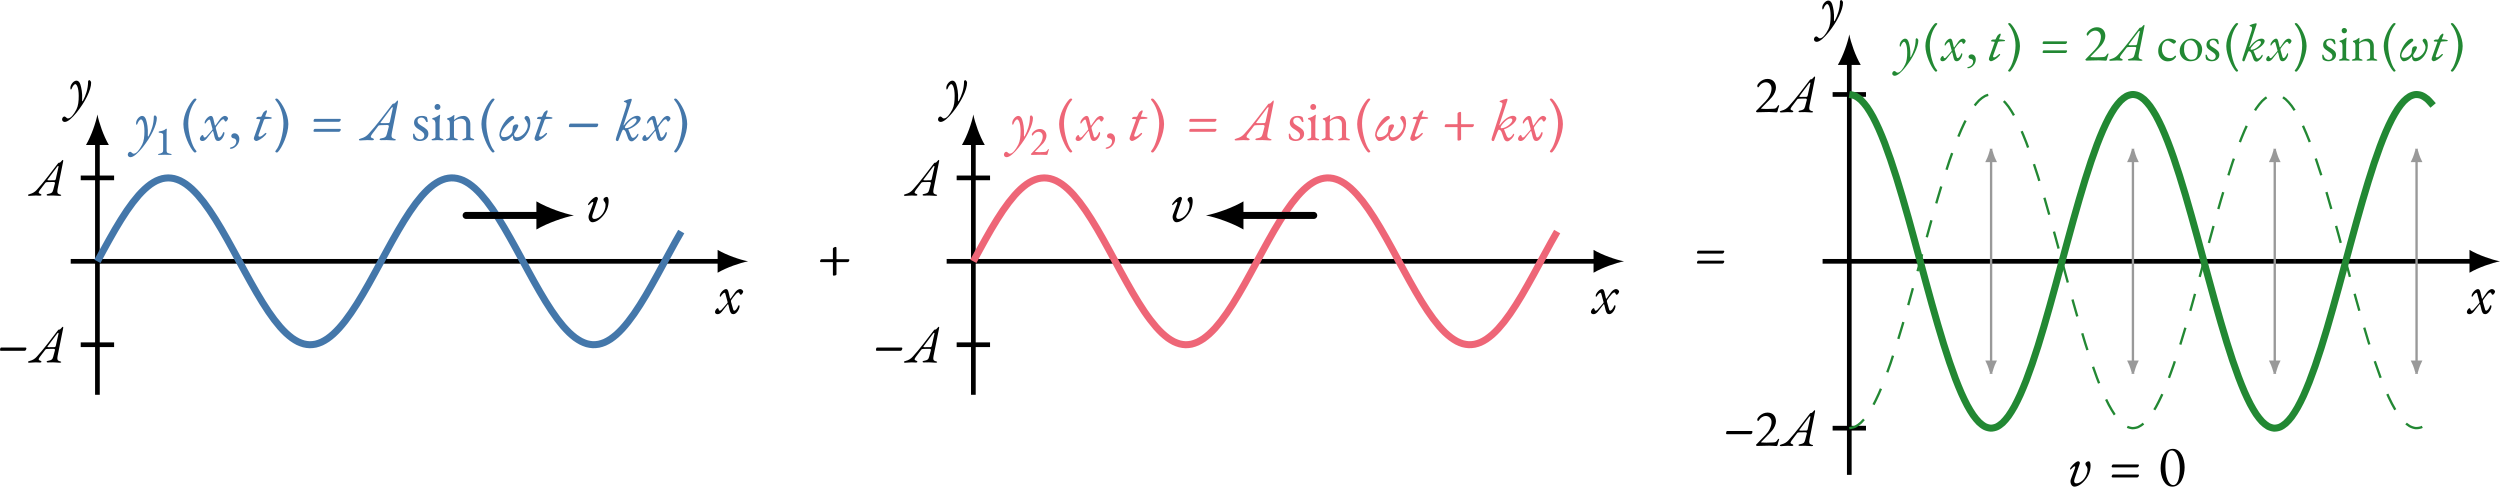<?xml version="1.0" encoding="UTF-8" standalone="no"?>
<svg
   width="424.747pt"
   height="82.681pt"
   viewBox="0 0 424.747 82.681"
   version="1.1"
   id="svg139"
   sodipodi:docname="ondas-estacionarias.svg"
   inkscape:version="1.4 (e7c3feb1, 2024-10-09)"
   xmlns:inkscape="http://www.inkscape.org/namespaces/inkscape"
   xmlns:sodipodi="http://sodipodi.sourceforge.net/DTD/sodipodi-0.dtd"
   xmlns:xlink="http://www.w3.org/1999/xlink"
   xmlns="http://www.w3.org/2000/svg"
   xmlns:svg="http://www.w3.org/2000/svg">
  <sodipodi:namedview
     id="namedview139"
     pagecolor="#ffffff"
     bordercolor="#000000"
     borderopacity="0.25"
     inkscape:showpageshadow="2"
     inkscape:pageopacity="0.0"
     inkscape:pagecheckerboard="0"
     inkscape:deskcolor="#d1d1d1"
     inkscape:document-units="pt"
     inkscape:zoom="1.0740094"
     inkscape:cx="292.82799"
     inkscape:cy="188.0803"
     inkscape:window-width="1512"
     inkscape:window-height="945"
     inkscape:window-x="1920"
     inkscape:window-y="89"
     inkscape:window-maximized="0"
     inkscape:current-layer="svg139" />
  <defs
     id="defs37">
    <g
       id="g36">
      <g
         id="glyph-0-0">
        <path
           d="M 0.484,0.141 C 0.719,0.141 0.938,0.062 1.219,-0.266 1.547,-0.656 1.859,-1.094 2.188,-1.5 2.266,-1.594 2.297,-1.594 2.344,-1.438 l 0.219,0.906 c 0.125,0.438 0.266,0.672 0.625,0.672 0.578,0 1.047,-0.953 1.047,-1.312 0,-0.203 -0.047,-0.219 -0.094,-0.219 -0.047,0 -0.094,0.031 -0.141,0.141 -0.188,0.484 -0.469,0.797 -0.656,0.797 -0.062,0 -0.156,-0.062 -0.203,-0.25 l -0.344,-1.219 C 2.75,-2.094 2.766,-2.188 2.828,-2.266 c 0.25,-0.391 0.469,-0.641 0.656,-0.859 0.219,-0.281 0.406,-0.422 0.562,-0.422 0.094,0 0.156,0.047 0.219,0.234 0.047,0.094 0.094,0.156 0.188,0.156 0.156,0 0.406,-0.391 0.406,-0.547 C 4.844,-3.859 4.609,-4.125 4.344,-4.125 c -0.359,0 -0.688,0.312 -0.891,0.594 L 2.75,-2.547 C 2.688,-2.453 2.625,-2.469 2.609,-2.562 l -0.25,-1.062 c -0.094,-0.344 -0.203,-0.5 -0.422,-0.5 -0.438,0 -1.062,0.75 -1.062,1.141 0,0.094 0.016,0.156 0.078,0.156 0.078,0 0.141,-0.109 0.156,-0.156 C 1.359,-3.344 1.578,-3.5 1.672,-3.5 1.75,-3.5 1.781,-3.484 1.828,-3.328 l 0.375,1.391 C 2.219,-1.875 2.219,-1.797 2.172,-1.75 1.75,-1.281 1.531,-0.984 1.141,-0.578 1.062,-0.5 0.953,-0.453 0.875,-0.453 0.781,-0.453 0.719,-0.531 0.672,-0.688 0.656,-0.781 0.625,-0.875 0.516,-0.875 0.344,-0.875 0.062,-0.469 0.062,-0.234 c 0,0.25 0.219,0.375 0.422,0.375 z m 0,0"
           id="path1" />
      </g>
      <g
         id="glyph-0-1">
        <path
           d="m -0.328,2.891 c 0.547,0 1.312,-0.734 2.016,-1.594 1.469,-1.828 2.469,-3.844 2.469,-5.078 0,-0.25 -0.25,-0.438 -0.328,-0.438 -0.062,0 -0.188,0.125 -0.188,0.188 0,1.328 -0.422,2.453 -0.859,3.281 C 2.688,-0.578 2.625,-0.531 2.625,-0.781 2.688,-2.109 2.5,-2.891 2.328,-3.469 2.188,-3.891 1.969,-4.125 1.656,-4.125 c -0.453,0 -1.031,0.641 -1.031,1.25 0,0.141 0.047,0.266 0.094,0.266 0.078,0 0.172,-0.219 0.188,-0.281 0.078,-0.234 0.359,-0.641 0.562,-0.641 0.203,0 0.578,0.531 0.578,2 0,0.906 -0.078,1.656 -0.375,2.266 C 1.219,1.625 0.688,2.297 0.219,2.297 c -0.125,0 -0.203,-0.078 -0.297,-0.156 -0.094,-0.078 -0.188,-0.172 -0.312,-0.172 -0.188,0 -0.391,0.234 -0.391,0.5 0,0.281 0.25,0.422 0.453,0.422 z m 0,0"
           id="path2" />
      </g>
      <g
         id="glyph-0-2">
        <path
           d="m 1.203,0.141 c 0.531,0 1.188,-0.359 1.812,-1.094 0.688,-0.797 0.953,-1.656 0.953,-2.531 0,-0.453 -0.156,-0.688 -0.297,-0.688 -0.266,0 -0.578,0.234 -0.578,0.406 0,0.125 0.031,0.234 0.109,0.344 0.156,0.156 0.25,0.406 0.25,0.625 0,1.156 -0.938,2.375 -1.906,2.375 -0.344,0 -0.453,-0.312 -0.297,-0.766 l 0.891,-2.594 c 0.062,-0.188 -0.094,-0.391 -0.25,-0.391 -0.297,0 -0.797,0.391 -1.297,1.047 -0.094,0.141 -0.109,0.219 -0.109,0.297 0,0.031 0.016,0.062 0.062,0.062 0.016,0 0.062,0 0.125,-0.078 0.219,-0.234 0.5,-0.469 0.578,-0.469 0.172,0 0.125,0.172 0.031,0.438 L 0.625,-1.141 c -0.219,0.578 0.109,1.281 0.578,1.281 z m 0,0"
           id="path3" />
      </g>
      <g
         id="glyph-0-3">
        <path
           d="m 2.953,2.094 c 0.141,0 0.281,-0.078 0.281,-0.219 0,-0.016 -0.141,-0.188 -0.156,-0.203 -0.609,-0.703 -1.25,-2.828 -1.25,-4.516 0,-1.703 0.672,-3.172 1.281,-3.875 0.016,-0.016 0.125,-0.172 0.125,-0.203 0,-0.094 -0.141,-0.156 -0.219,-0.156 -0.094,0 -0.203,0.062 -0.266,0.125 C 2.047,-6.25 1,-4.422 1,-2.734 1,-1.031 2.078,1.312 2.797,2.016 2.844,2.062 2.906,2.094 2.953,2.094 Z m 0,0"
           id="path4" />
      </g>
      <g
         id="glyph-0-4">
        <path
           d="m 0.375,1.469 c 0.516,0 1.438,-0.656 1.438,-1.672 0,-0.547 -0.344,-0.969 -0.828,-0.969 -0.281,0 -0.547,0.188 -0.547,0.469 0,0.219 0.188,0.391 0.469,0.406 0.219,0.031 0.391,0.281 0.391,0.453 0,0.688 -0.531,0.984 -0.953,1.078 C 0.25,1.25 0.203,1.312 0.203,1.359 c 0,0.062 0.062,0.109 0.172,0.109 z m 0,0"
           id="path5" />
      </g>
      <g
         id="glyph-0-5">
        <path
           d="m 0.734,0.141 c 0.266,0 1.031,-0.422 1.547,-0.984 0.109,-0.125 0.188,-0.25 0.188,-0.328 0,-0.078 -0.141,-0.109 -0.281,0.031 -0.203,0.188 -0.578,0.547 -0.859,0.547 -0.219,0 -0.266,-0.141 -0.172,-0.391 L 2.047,-3.438 c 0.031,-0.078 0.094,-0.141 0.312,-0.156 0.281,0 0.547,-0.031 0.828,-0.047 0.156,-0.016 0.188,-0.094 0.188,-0.125 C 3.375,-3.828 3.359,-3.875 3.156,-3.906 2.969,-3.938 2.672,-3.984 2.406,-3.984 2.297,-3.984 2.25,-4 2.266,-4.094 L 2.531,-4.766 c 0.047,-0.125 0.031,-0.312 -0.078,-0.312 -0.094,0 -0.453,0.281 -0.547,0.438 l -0.234,0.5 C 1.609,-4 1.578,-3.969 1.438,-3.969 H 1.078 c -0.188,0 -0.344,0.203 -0.344,0.234 0,0.062 0.016,0.141 0.188,0.141 L 1.312,-3.562 c 0.062,0 0.141,0.031 0.109,0.109 L 0.469,-0.781 c -0.062,0.188 -0.141,0.328 -0.141,0.547 0,0.141 0.234,0.375 0.406,0.375 z m 0,0"
           id="path6" />
      </g>
      <g
         id="glyph-0-6">
        <path
           d="m 0.781,2.094 c 0.062,0 0.109,-0.031 0.172,-0.078 0.703,-0.703 1.781,-3.047 1.781,-4.75 0,-1.688 -1.047,-3.516 -1.75,-4.219 -0.062,-0.062 -0.172,-0.125 -0.266,-0.125 -0.078,0 -0.219,0.062 -0.219,0.156 0,0.031 0.109,0.188 0.125,0.203 0.609,0.703 1.281,2.172 1.281,3.875 0,1.688 -0.641,3.812 -1.25,4.516 C 0.641,1.688 0.516,1.859 0.516,1.875 c 0,0.141 0.125,0.219 0.266,0.219 z m 0,0"
           id="path7" />
      </g>
      <g
         id="glyph-0-7">
        <path
           d="m 0.641,-3.125 h 4.188 c 0.156,0 0.312,-0.25 0.312,-0.391 C 5.141,-3.578 5.062,-3.625 5,-3.625 H 0.734 C 0.562,-3.625 0.5,-3.344 0.5,-3.25 c 0,0.062 0.062,0.125 0.141,0.125 z m 0,1.703 h 4.188 c 0.156,0 0.312,-0.219 0.312,-0.391 C 5.141,-1.875 5.062,-1.922 5,-1.922 H 0.734 c -0.172,0 -0.234,0.281 -0.234,0.375 0,0.062 0.062,0.125 0.141,0.125 z m 0,0"
           id="path8" />
      </g>
      <g
         id="glyph-0-8">
        <path
           d="m 0.047,0.047 c 0.312,0 0.844,-0.062 1.25,-0.062 0.344,0 0.609,0.031 0.781,0.031 0.156,0 0.281,-0.047 0.281,-0.141 0,-0.094 -0.109,-0.172 -0.25,-0.219 C 1.875,-0.422 1.672,-0.531 2.031,-1.016 L 3.062,-2.375 c 0.094,-0.141 0.219,-0.172 0.422,-0.172 l 1.125,-0.031 c 0.188,0 0.328,0.078 0.281,0.281 l -0.312,1.188 C 4.438,-0.562 4.266,-0.422 3.609,-0.312 3.438,-0.297 3.312,-0.203 3.328,-0.125 3.344,-0.047 3.406,0 3.562,0 c 0.219,0 0.641,-0.016 1,-0.016 0.406,0 0.938,0.062 1.203,0.062 0.219,0 0.312,-0.031 0.312,-0.109 C 6.078,-0.156 5.969,-0.188 5.75,-0.25 5.375,-0.359 5.281,-0.578 5.406,-1.219 L 6.438,-6.422 c 0.047,-0.25 0.016,-0.312 -0.047,-0.312 -0.078,0 -0.109,0.062 -0.297,0.266 -0.156,0.172 -0.203,0.266 -0.484,0.266 -0.078,0 -0.219,0.234 -0.453,0.531 -1.203,1.531 -2.219,2.969 -3.703,4.594 -0.328,0.375 -0.75,0.641 -1.297,0.781 -0.219,0.062 -0.359,0.125 -0.344,0.219 0.016,0.094 0.078,0.125 0.234,0.125 z m 3.688,-2.938 c -0.359,0 -0.281,-0.094 -0.172,-0.219 L 5.328,-5.469 c 0.078,-0.109 0.141,-0.125 0.188,-0.125 0.078,0 0.078,0.078 0.031,0.234 L 5.078,-3.188 C 5.031,-2.969 4.938,-2.906 4.812,-2.906 Z m 0,0"
           id="path9" />
      </g>
      <g
         id="glyph-0-9">
        <path
           d="m 0.984,0.141 c 0.797,0 1.344,-0.672 1.531,-0.875 0.062,-0.047 0.109,-0.031 0.094,0.016 -0.047,0.234 0.047,0.859 0.609,0.859 1.234,0 2.359,-1.625 2.359,-2.969 0,-0.703 -0.203,-1.297 -0.656,-1.297 -0.109,0 -0.344,0.156 -0.344,0.375 0,0.094 0.141,0.25 0.281,0.453 0.141,0.219 0.281,0.5 0.281,0.812 0,0.906 -0.984,2 -1.844,2 -0.391,0 -0.547,-0.297 -0.469,-0.609 0.297,-0.438 0.703,-1.094 0.703,-1.375 0,-0.125 -0.125,-0.219 -0.281,-0.219 -0.297,0 -0.531,0.109 -0.625,0.359 -0.047,0.219 -0.094,0.531 -0.109,0.859 -0.172,0.547 -0.719,0.953 -1.406,0.953 -0.328,0 -0.516,-0.141 -0.516,-0.438 C 0.594,-1.719 1.75,-2.906 2.656,-3.562 2.828,-3.672 2.828,-3.75 2.828,-3.844 2.828,-4 2.688,-4.125 2.547,-4.125 1.625,-4.125 0.312,-1.969 0.312,-0.906 c 0,0.391 0.375,1.047 0.672,1.047 z m 0,0"
           id="path10" />
      </g>
      <g
         id="glyph-0-10">
        <path
           d="m 0.641,-2.219 h 4.531 c 0.188,0 0.312,-0.25 0.312,-0.469 0,-0.062 -0.078,-0.125 -0.125,-0.125 h -4.625 C 0.531,-2.812 0.5,-2.422 0.5,-2.328 c 0,0.062 0.062,0.109 0.141,0.109 z m 0,0"
           id="path11" />
      </g>
      <g
         id="glyph-0-11">
        <path
           d="m 3,0.203 c 0.312,0 1.125,-0.766 1.125,-1.188 0,-0.047 -0.031,-0.109 -0.062,-0.109 -0.047,0 -0.078,0 -0.156,0.125 C 3.734,-0.672 3.453,-0.391 3.203,-0.391 3.062,-0.391 2.938,-0.531 2.875,-0.672 L 2.422,-1.766 C 2.391,-1.828 2.406,-1.859 2.469,-1.875 3.156,-2.062 4.5,-2.984 4.5,-3.688 c 0,-0.297 -0.312,-0.453 -0.578,-0.453 -0.672,0 -1.547,0.625 -2.219,1.562 C 1.656,-2.5 1.562,-2.469 1.609,-2.609 l 1.344,-4.094 c 0.031,-0.094 0.031,-0.125 0.031,-0.234 0,-0.094 -0.094,-0.094 -0.156,-0.094 -0.156,0 -0.828,0.219 -1.125,0.359 -0.031,0.016 -0.062,0.062 -0.062,0.109 0,0.047 0.141,0.094 0.266,0.141 0.141,0.047 0.219,0.125 0.219,0.203 0,0.156 -0.016,0.312 -0.094,0.562 L 0.359,-0.484 C 0.297,-0.297 0.281,-0.125 0.281,-0.062 c 0,0.109 0.156,0.219 0.25,0.219 0.172,0 0.188,-0.094 0.266,-0.312 C 0.875,-0.344 1.188,-1.172 1.266,-1.359 1.328,-1.5 1.453,-1.781 1.531,-1.781 1.75,-1.781 1.906,-1.562 2,-1.328 L 2.375,-0.281 C 2.516,0.047 2.688,0.203 3,0.203 Z M 1.953,-2.031 c -0.078,0 -0.125,-0.078 -0.125,-0.156 0,-0.281 1.062,-1.516 1.625,-1.516 0.234,0 0.359,0.109 0.359,0.312 0,0.438 -1.031,1.359 -1.859,1.359 z m 0,0"
           id="path12" />
      </g>
      <g
         id="glyph-0-12">
        <path
           d="m 2.812,0.078 c 0.094,0 0.484,-0.031 0.484,-0.234 v -2.016 c 0,-0.031 0,-0.047 0.031,-0.047 h 1.844 c 0.188,0 0.312,-0.219 0.312,-0.391 0,-0.062 -0.062,-0.109 -0.125,-0.109 H 3.312 c -0.016,0 -0.016,0 -0.016,-0.047 v -1.906 C 3.297,-4.75 3.219,-4.812 3.156,-4.812 3.094,-4.812 2.688,-4.719 2.688,-4.5 v 1.703 c 0,0.062 0,0.078 -0.062,0.078 H 0.734 C 0.562,-2.719 0.5,-2.422 0.5,-2.328 c 0,0.062 0.062,0.109 0.141,0.109 H 2.656 c 0.031,0 0.031,0.031 0.031,0.062 v 2.094 c 0,0.078 0.062,0.141 0.125,0.141 z m 0,0"
           id="path13" />
      </g>
      <g
         id="glyph-0-13">
        <path
           d="m 2.391,0.141 c 1.484,0 2.094,-1.797 2.094,-3.297 0,-1.438 -0.641,-3.125 -1.984,-3.125 -1.484,0 -2.094,1.75 -2.094,3.266 0,1.484 0.625,3.156 1.984,3.156 z M 2.562,-0.125 C 1.672,-0.125 1.219,-1.688 1.219,-3.188 1.219,-4.688 1.5,-6 2.297,-6 c 0.906,0 1.375,1.531 1.375,3.031 0,1.5 -0.312,2.844 -1.109,2.844 z m 0,0"
           id="path14" />
      </g>
      <g
         id="glyph-1-0">
        <path
           d="m 0.047,0.047 c 0.281,0 0.75,-0.062 1.125,-0.062 0.297,0 0.547,0.031 0.688,0.031 0.156,0 0.25,-0.047 0.25,-0.125 0,-0.094 -0.078,-0.156 -0.219,-0.203 C 1.688,-0.375 1.5,-0.469 1.828,-0.922 L 2.75,-2.141 c 0.094,-0.125 0.203,-0.156 0.391,-0.156 l 1,-0.016 c 0.172,0 0.312,0.062 0.266,0.234 L 4.125,-1 C 3.984,-0.5 3.844,-0.391 3.25,-0.281 3.094,-0.266 2.984,-0.188 3,-0.109 3.016,-0.031 3.062,0 3.203,0 3.406,0 3.781,-0.016 4.094,-0.016 c 0.375,0 0.859,0.062 1.094,0.062 0.188,0 0.281,-0.031 0.281,-0.109 0,-0.078 -0.109,-0.109 -0.297,-0.156 -0.344,-0.109 -0.422,-0.297 -0.312,-0.875 l 0.938,-4.688 c 0.047,-0.234 0,-0.281 -0.047,-0.281 -0.062,0 -0.094,0.047 -0.266,0.234 -0.141,0.156 -0.188,0.25 -0.438,0.25 -0.062,0 -0.188,0.203 -0.406,0.469 -1.078,1.391 -2,2.672 -3.328,4.141 -0.297,0.328 -0.672,0.578 -1.172,0.703 -0.203,0.062 -0.328,0.109 -0.312,0.188 0.016,0.094 0.078,0.125 0.219,0.125 z m 3.312,-2.641 c -0.312,0 -0.25,-0.094 -0.156,-0.203 l 1.594,-2.125 c 0.062,-0.094 0.125,-0.109 0.172,-0.109 0.062,0 0.062,0.062 0.031,0.203 l -0.438,1.969 c -0.047,0.188 -0.109,0.25 -0.234,0.25 z m 0,0"
           id="path15" />
      </g>
      <g
         id="glyph-1-1">
        <path
           d="M 0.578,-1.984 H 4.656 c 0.156,0 0.281,-0.234 0.281,-0.438 0,-0.047 -0.062,-0.109 -0.125,-0.109 H 0.656 c -0.188,0 -0.203,0.359 -0.203,0.438 0,0.047 0.062,0.109 0.125,0.109 z m 0,0"
           id="path16" />
      </g>
      <g
         id="glyph-1-2">
        <path
           d="M 3.625,0.031 C 3.688,0.031 3.781,0 3.828,-0.188 3.906,-0.641 4.094,-1 4.094,-1.094 c 0,-0.047 -0.016,-0.109 -0.062,-0.109 -0.109,0 -0.188,0.141 -0.234,0.203 -0.219,0.359 -0.328,0.406 -0.844,0.422 -0.328,0.016 -0.688,0.031 -1.031,0.031 -0.328,0 -0.578,-0.016 -0.781,-0.031 -0.078,0 -0.125,-0.016 -0.125,-0.062 0,-0.047 1.484,-1.469 1.875,-1.953 0.391,-0.469 0.656,-1.094 0.656,-1.578 0,-0.875 -0.531,-1.484 -1.438,-1.484 -1,0 -1.734,0.891 -1.734,1.156 0,0.172 0.078,0.281 0.125,0.281 0.062,0 0.125,-0.062 0.156,-0.125 0.25,-0.438 0.688,-0.734 1.188,-0.734 0.5,0 0.953,0.391 0.953,1.031 0,0.781 -0.438,1.594 -1.031,2.203 L 0.219,-0.25 c -0.047,0.047 -0.062,0.062 -0.062,0.109 0,0.062 0.125,0.156 0.172,0.156 0.188,0 1.641,-0.047 2.078,-0.047 0.453,0 1.031,0.062 1.219,0.062 z m 0,0"
           id="path17" />
      </g>
      <g
         id="glyph-1-3">
        <path
           d="m -0.297,2.594 c 0.5,0 1.188,-0.641 1.812,-1.422 1.328,-1.641 2.219,-3.469 2.219,-4.578 0,-0.219 -0.219,-0.391 -0.297,-0.391 -0.047,0 -0.156,0.125 -0.156,0.172 0,1.188 -0.391,2.203 -0.781,2.953 -0.078,0.156 -0.141,0.188 -0.125,-0.031 C 2.422,-1.891 2.25,-2.594 2.094,-3.125 1.969,-3.5 1.781,-3.719 1.484,-3.719 c -0.406,0 -0.922,0.578 -0.922,1.125 0,0.141 0.031,0.25 0.078,0.25 0.078,0 0.156,-0.188 0.172,-0.25 0.062,-0.219 0.328,-0.594 0.5,-0.594 0.188,0 0.531,0.484 0.531,1.812 0,0.812 -0.078,1.484 -0.344,2.031 C 1.109,1.469 0.625,2.062 0.203,2.062 0.094,2.062 0.016,2 -0.078,1.922 -0.156,1.859 -0.234,1.781 -0.344,1.781 c -0.172,0 -0.359,0.203 -0.359,0.438 0,0.25 0.234,0.375 0.406,0.375 z m 0,0"
           id="path18" />
      </g>
      <g
         id="glyph-1-4">
        <path
           d="m 2.656,1.891 c 0.125,0 0.25,-0.078 0.25,-0.203 0,-0.016 -0.125,-0.156 -0.141,-0.188 -0.547,-0.625 -1.125,-2.547 -1.125,-4.062 0,-1.531 0.609,-2.844 1.156,-3.484 0.016,-0.016 0.125,-0.156 0.125,-0.172 0,-0.094 -0.141,-0.156 -0.203,-0.156 -0.094,0 -0.188,0.062 -0.25,0.109 -0.625,0.641 -1.578,2.281 -1.578,3.812 0,1.516 0.984,3.625 1.625,4.266 0.047,0.047 0.094,0.078 0.141,0.078 z m 0,0"
           id="path19" />
      </g>
      <g
         id="glyph-1-5">
        <path
           d="m 0.438,0.125 c 0.203,0 0.406,-0.078 0.656,-0.359 0.297,-0.359 0.578,-0.75 0.875,-1.109 0.062,-0.094 0.109,-0.094 0.141,0.047 L 2.312,-0.469 C 2.406,-0.078 2.531,0.125 2.875,0.125 c 0.516,0 0.922,-0.844 0.922,-1.188 0,-0.172 -0.031,-0.188 -0.078,-0.188 -0.047,0 -0.078,0.031 -0.109,0.125 -0.188,0.438 -0.422,0.719 -0.594,0.719 -0.062,0 -0.141,-0.062 -0.188,-0.219 l -0.312,-1.109 C 2.469,-1.891 2.5,-1.969 2.531,-2.047 2.766,-2.391 2.953,-2.625 3.125,-2.812 c 0.219,-0.25 0.375,-0.375 0.516,-0.375 0.078,0 0.141,0.047 0.203,0.203 0.031,0.094 0.078,0.156 0.156,0.156 0.156,0 0.375,-0.359 0.375,-0.5 C 4.359,-3.469 4.141,-3.719 3.906,-3.719 c -0.312,0 -0.625,0.281 -0.797,0.531 L 2.469,-2.281 C 2.406,-2.203 2.375,-2.219 2.344,-2.312 L 2.125,-3.25 C 2.047,-3.562 1.938,-3.719 1.75,-3.719 c -0.391,0 -0.953,0.672 -0.953,1.031 0,0.094 0.016,0.156 0.062,0.156 C 0.938,-2.531 0.984,-2.641 1,-2.688 1.234,-3 1.422,-3.141 1.5,-3.141 1.578,-3.141 1.609,-3.125 1.641,-3 l 0.344,1.266 C 2,-1.688 2,-1.625 1.953,-1.578 c -0.375,0.438 -0.578,0.688 -0.938,1.062 -0.062,0.062 -0.156,0.109 -0.234,0.109 -0.078,0 -0.141,-0.062 -0.172,-0.219 C 0.594,-0.703 0.562,-0.781 0.469,-0.781 c -0.156,0 -0.406,0.359 -0.406,0.562 0,0.234 0.188,0.344 0.375,0.344 z m 0,0"
           id="path20" />
      </g>
      <g
         id="glyph-1-6">
        <path
           d="m 0.344,1.312 c 0.453,0 1.281,-0.594 1.281,-1.484 0,-0.516 -0.312,-0.875 -0.734,-0.875 -0.266,0 -0.5,0.172 -0.5,0.406 0,0.203 0.172,0.359 0.422,0.375 0.203,0.031 0.359,0.25 0.359,0.406 0,0.625 -0.484,0.891 -0.859,0.969 C 0.219,1.125 0.172,1.172 0.172,1.219 c 0,0.062 0.062,0.094 0.172,0.094 z m 0,0"
           id="path21" />
      </g>
      <g
         id="glyph-1-7">
        <path
           d="m 0.656,0.125 c 0.234,0 0.938,-0.375 1.391,-0.891 C 2.156,-0.875 2.219,-0.984 2.219,-1.062 c 0,-0.062 -0.125,-0.094 -0.25,0.031 -0.188,0.172 -0.531,0.5 -0.766,0.5 -0.203,0 -0.25,-0.125 -0.156,-0.359 L 1.844,-3.094 c 0.016,-0.078 0.078,-0.125 0.266,-0.141 0.266,0 0.5,-0.016 0.766,-0.047 0.125,0 0.172,-0.078 0.172,-0.094 0,-0.062 -0.031,-0.109 -0.219,-0.141 C 2.672,-3.547 2.406,-3.594 2.156,-3.594 2.062,-3.594 2.016,-3.609 2.047,-3.688 L 2.281,-4.281 c 0.047,-0.125 0.031,-0.297 -0.078,-0.297 -0.094,0 -0.406,0.266 -0.484,0.406 L 1.5,-3.734 C 1.438,-3.594 1.422,-3.562 1.297,-3.562 H 0.969 c -0.156,0 -0.312,0.188 -0.312,0.203 0,0.047 0.016,0.125 0.172,0.125 l 0.359,0.031 c 0.047,0 0.109,0.016 0.094,0.094 l -0.859,2.406 c -0.062,0.172 -0.125,0.297 -0.125,0.5 0,0.125 0.219,0.328 0.359,0.328 z m 0,0"
           id="path22" />
      </g>
      <g
         id="glyph-1-8">
        <path
           d="m 0.703,1.891 c 0.047,0 0.109,-0.031 0.156,-0.078 0.625,-0.641 1.609,-2.75 1.609,-4.266 0,-1.531 -0.938,-3.172 -1.578,-3.812 -0.062,-0.047 -0.156,-0.109 -0.25,-0.109 -0.062,0 -0.188,0.062 -0.188,0.156 0,0.016 0.094,0.156 0.109,0.172 0.547,0.641 1.156,1.953 1.156,3.484 0,1.516 -0.578,3.438 -1.125,4.062 -0.016,0.031 -0.141,0.172 -0.141,0.188 0,0.125 0.125,0.203 0.25,0.203 z m 0,0"
           id="path23" />
      </g>
      <g
         id="glyph-1-9">
        <path
           d="M 0.578,-2.812 H 4.344 c 0.141,0 0.281,-0.234 0.281,-0.359 0,-0.047 -0.062,-0.094 -0.125,-0.094 H 0.656 C 0.5,-3.266 0.453,-3 0.453,-2.922 c 0,0.047 0.062,0.109 0.125,0.109 z m 0,1.531 H 4.344 c 0.141,0 0.281,-0.188 0.281,-0.344 0,-0.062 -0.062,-0.109 -0.125,-0.109 H 0.656 c -0.156,0 -0.203,0.266 -0.203,0.344 0,0.047 0.062,0.109 0.125,0.109 z m 0,0"
           id="path24" />
      </g>
      <g
         id="glyph-1-10">
        <path
           d="m 2.703,0.188 c 0.281,0 1.016,-0.688 1.016,-1.062 0,-0.047 -0.047,-0.109 -0.062,-0.109 -0.047,0 -0.078,0 -0.141,0.109 -0.156,0.266 -0.406,0.531 -0.625,0.531 -0.141,0 -0.25,-0.141 -0.297,-0.266 L 2.172,-1.594 C 2.156,-1.656 2.156,-1.672 2.219,-1.688 c 0.609,-0.172 1.828,-1 1.828,-1.625 0,-0.281 -0.281,-0.406 -0.516,-0.406 -0.609,0 -1.391,0.547 -2,1.406 -0.047,0.062 -0.125,0.094 -0.078,-0.031 L 2.656,-6.031 C 2.688,-6.109 2.688,-6.141 2.688,-6.25 c 0,-0.078 -0.094,-0.078 -0.141,-0.078 -0.141,0 -0.75,0.188 -1.016,0.328 -0.031,0.016 -0.047,0.047 -0.047,0.094 0,0.047 0.109,0.078 0.234,0.125 0.125,0.047 0.188,0.109 0.188,0.188 0,0.141 -0.016,0.281 -0.078,0.516 l -1.5,4.641 C 0.266,-0.266 0.25,-0.109 0.25,-0.062 c 0,0.109 0.141,0.203 0.234,0.203 0.141,0 0.156,-0.094 0.234,-0.281 0.062,-0.172 0.344,-0.906 0.422,-1.078 0.047,-0.125 0.156,-0.375 0.234,-0.375 0.203,0 0.344,0.188 0.422,0.391 L 2.141,-0.25 c 0.125,0.281 0.266,0.438 0.562,0.438 z m -0.938,-2.016 c -0.078,0 -0.109,-0.078 -0.109,-0.141 0,-0.25 0.938,-1.375 1.453,-1.375 0.203,0 0.312,0.109 0.312,0.297 0,0.391 -0.922,1.219 -1.656,1.219 z m 0,0"
           id="path25" />
      </g>
      <g
         id="glyph-1-11">
        <path
           d="m 0.891,0.125 c 0.703,0 1.203,-0.609 1.375,-0.781 C 2.312,-0.703 2.359,-0.688 2.344,-0.641 2.312,-0.438 2.391,0.125 2.891,0.125 c 1.125,0 2.125,-1.469 2.125,-2.672 0,-0.641 -0.188,-1.172 -0.594,-1.172 -0.094,0 -0.297,0.156 -0.297,0.344 0,0.078 0.125,0.234 0.25,0.422 0.125,0.188 0.25,0.438 0.25,0.719 0,0.812 -0.891,1.797 -1.672,1.797 -0.344,0 -0.484,-0.266 -0.406,-0.547 0.266,-0.391 0.625,-0.984 0.625,-1.234 0,-0.109 -0.109,-0.203 -0.25,-0.203 -0.266,0 -0.484,0.094 -0.547,0.328 C 2.312,-1.906 2.281,-1.625 2.266,-1.312 2.109,-0.828 1.625,-0.469 1,-0.469 c -0.297,0 -0.469,-0.125 -0.469,-0.391 0,-0.688 1.047,-1.75 1.859,-2.344 0.141,-0.109 0.156,-0.172 0.156,-0.25 0,-0.156 -0.125,-0.266 -0.266,-0.266 -0.812,0 -2,1.938 -2,2.906 0,0.359 0.344,0.938 0.609,0.938 z m 0,0"
           id="path26" />
      </g>
      <g
         id="glyph-2-0">
        <path
           d="m 0.703,0.016 c 0.375,0 0.703,-0.031 1.078,-0.031 0.344,0 0.656,0.031 1.031,0.031 0.062,0 0.109,-0.031 0.109,-0.078 0,-0.047 -0.078,-0.078 -0.125,-0.094 C 2.25,-0.281 2.062,-0.328 2.062,-0.672 V -3.875 c 0,-0.203 0.016,-0.375 0.031,-0.5 C 2.109,-4.406 2.047,-4.438 2,-4.438 c 0,0 -0.031,0 -0.031,0 C 1.641,-4.125 1.297,-4.062 0.875,-4 c -0.094,0.016 -0.172,0.062 -0.172,0.125 0,0.094 0.078,0.125 0.172,0.125 0.297,0.031 0.594,0.078 0.594,0.359 V -0.75 c 0,0.391 -0.25,0.469 -0.766,0.594 -0.047,0.016 -0.094,0.047 -0.094,0.094 0,0.047 0.031,0.078 0.094,0.078 z m 0,0"
           id="path27" />
      </g>
      <g
         id="glyph-2-1">
        <path
           d="m 2.812,0.016 c 0.031,0 0.109,-0.016 0.141,-0.156 0.062,-0.328 0.203,-0.641 0.219,-0.75 0,-0.047 0,-0.094 -0.047,-0.094 -0.078,0 -0.141,0.109 -0.172,0.156 -0.172,0.281 -0.281,0.328 -0.656,0.344 -0.25,0.016 -0.516,0.031 -0.781,0.031 -0.25,0 -0.453,-0.016 -0.609,-0.031 -0.062,0 -0.094,-0.016 -0.094,-0.047 0,-0.031 1.109,-1.109 1.438,-1.484 0.281,-0.344 0.516,-0.844 0.516,-1.219 0,-0.672 -0.438,-1.156 -1.125,-1.156 -0.797,0 -1.375,0.688 -1.375,0.922 0,0.125 0.062,0.203 0.109,0.203 0.047,0 0.094,-0.047 0.125,-0.109 0.203,-0.312 0.531,-0.547 0.906,-0.547 0.391,0 0.719,0.297 0.719,0.781 0,0.625 -0.328,1.234 -0.797,1.719 l -1.156,1.219 c -0.047,0.047 -0.062,0.047 -0.062,0.094 0,0.047 0.094,0.125 0.141,0.125 0.125,0 1.188,-0.031 1.547,-0.031 0.359,0 0.875,0.031 1.016,0.031 z m 0,0"
           id="path28" />
      </g>
      <g
         id="glyph-3-0">
        <path
           d="m 1.438,0.141 c -0.211,0 -0.402,-0.031 -0.578,-0.094 C 0.68,-0.012 0.531,-0.102 0.406,-0.219 0.363,-0.289 0.332,-0.41 0.312,-0.578 0.301,-0.754 0.297,-0.898 0.297,-1.016 c 0,-0.062 0.039,-0.094 0.125,-0.094 0.02,0 0.039,0.008 0.062,0.016 0.031,0.012 0.047,0.031 0.047,0.062 0.094,0.324 0.234,0.559 0.422,0.703 0.188,0.137 0.379,0.203 0.578,0.203 0.188,0 0.348,-0.062 0.484,-0.188 0.133,-0.133 0.203,-0.301 0.203,-0.5 0,-0.176 -0.062,-0.328 -0.188,-0.453 C 1.914,-1.398 1.711,-1.562 1.422,-1.75 1.191,-1.883 1.004,-2.016 0.859,-2.141 0.723,-2.266 0.625,-2.395 0.562,-2.531 0.5,-2.664 0.469,-2.816 0.469,-2.984 c 0,-0.207 0.047,-0.395 0.141,-0.562 C 0.711,-3.723 0.863,-3.863 1.062,-3.969 1.258,-4.07 1.508,-4.125 1.812,-4.125 c 0.195,0 0.363,0.023 0.5,0.062 0.133,0.043 0.234,0.086 0.297,0.125 0.051,0.074 0.094,0.188 0.125,0.344 0.039,0.156 0.062,0.305 0.062,0.438 0,0.055 -0.031,0.078 -0.094,0.078 -0.043,0 -0.086,-0.004 -0.125,-0.016 -0.031,-0.02 -0.055,-0.047 -0.062,-0.078 -0.094,-0.219 -0.203,-0.383 -0.328,-0.5 -0.125,-0.113 -0.289,-0.172 -0.484,-0.172 -0.168,0 -0.32,0.055 -0.453,0.156 -0.125,0.094 -0.188,0.234 -0.188,0.422 0,0.156 0.047,0.297 0.141,0.422 0.102,0.117 0.285,0.25 0.547,0.406 0.383,0.219 0.672,0.422 0.859,0.609 0.195,0.188 0.297,0.438 0.297,0.75 0,0.367 -0.141,0.664 -0.422,0.891 C 2.211,0.027 1.863,0.141 1.438,0.141 Z m 0,0"
           id="path29" />
      </g>
      <g
         id="glyph-3-1">
        <path
           d="M 0.438,0.031 C 0.375,0.031 0.32,0.02 0.281,0 0.25,-0.008 0.234,-0.035 0.234,-0.078 c 0,-0.051 0.023,-0.086 0.078,-0.109 0.051,-0.02 0.102,-0.035 0.156,-0.047 0.133,-0.039 0.238,-0.082 0.312,-0.125 C 0.852,-0.41 0.891,-0.5 0.891,-0.625 v -2.156 c 0,-0.176 -0.031,-0.332 -0.094,-0.469 -0.062,-0.145 -0.18,-0.234 -0.344,-0.266 -0.031,0 -0.059,-0.008 -0.078,-0.031 -0.023,-0.02 -0.031,-0.051 -0.031,-0.094 0,-0.07 0.031,-0.113 0.094,-0.125 C 0.707,-3.816 0.926,-3.895 1.094,-4 1.27,-4.102 1.398,-4.188 1.484,-4.25 1.547,-4.301 1.594,-4.328 1.625,-4.328 c 0.039,0 0.062,0.016 0.062,0.047 0,0.055 -0.012,0.156 -0.031,0.312 C 1.645,-3.812 1.629,-3.633 1.609,-3.438 1.598,-3.25 1.594,-3.082 1.594,-2.938 v 2.312 c 0,0.117 0.035,0.199 0.109,0.25 0.082,0.055 0.191,0.102 0.328,0.141 0.051,0.012 0.098,0.027 0.141,0.047 C 2.223,-0.164 2.25,-0.129 2.25,-0.078 2.25,-0.004 2.18,0.031 2.047,0.031 1.922,0.031 1.82,0.023 1.75,0.016 1.676,0.004 1.602,0 1.531,0 1.457,-0.008 1.363,-0.016 1.25,-0.016 1.133,-0.016 1.039,-0.008 0.969,0 0.895,0 0.82,0.004 0.75,0.016 0.676,0.023 0.57,0.031 0.438,0.031 Z M 1.234,-5.141 C 1.086,-5.141 0.969,-5.188 0.875,-5.281 0.781,-5.383 0.734,-5.504 0.734,-5.641 0.734,-5.785 0.781,-5.906 0.875,-6 0.969,-6.102 1.086,-6.156 1.234,-6.156 1.379,-6.156 1.5,-6.102 1.594,-6 c 0.094,0.094 0.141,0.215 0.141,0.359 0,0.137 -0.047,0.258 -0.141,0.359 C 1.5,-5.188 1.379,-5.141 1.234,-5.141 Z m 0,0"
           id="path30" />
      </g>
      <g
         id="glyph-3-2">
        <path
           d="M 0.438,0.031 C 0.375,0.031 0.32,0.02 0.281,0 0.25,-0.008 0.234,-0.035 0.234,-0.078 c 0,-0.051 0.02,-0.082 0.062,-0.094 0.039,-0.02 0.098,-0.039 0.172,-0.062 C 0.57,-0.266 0.664,-0.301 0.75,-0.344 0.844,-0.395 0.891,-0.488 0.891,-0.625 v -2.141 c 0,-0.176 -0.023,-0.328 -0.062,-0.453 C 0.797,-3.344 0.695,-3.43 0.531,-3.484 0.5,-3.492 0.473,-3.504 0.453,-3.516 c -0.023,-0.02 -0.031,-0.051 -0.031,-0.094 0,-0.07 0.031,-0.113 0.094,-0.125 C 0.754,-3.785 0.945,-3.852 1.094,-3.938 1.238,-4.031 1.379,-4.129 1.516,-4.234 1.535,-4.242 1.551,-4.254 1.562,-4.266 1.582,-4.273 1.602,-4.281 1.625,-4.281 c 0.008,0 0.02,0.008 0.031,0.016 0.008,0.012 0.016,0.027 0.016,0.047 0,0.055 -0.012,0.152 -0.031,0.297 -0.012,0.137 -0.016,0.25 -0.016,0.344 0,0.031 0,0.059 0,0.078 0.008,0.023 0.016,0.039 0.016,0.047 0.238,-0.219 0.488,-0.383 0.75,-0.5 C 2.648,-4.066 2.938,-4.125 3.25,-4.125 c 0.32,0 0.586,0.137 0.797,0.406 C 4.266,-3.457 4.375,-3.129 4.375,-2.734 V -0.625 c 0,0.137 0.047,0.227 0.141,0.266 0.094,0.043 0.191,0.086 0.297,0.125 0.051,0.023 0.098,0.043 0.141,0.062 0.051,0.023 0.078,0.059 0.078,0.109 0,0.043 -0.027,0.066 -0.078,0.078 -0.043,0.008 -0.086,0.016 -0.125,0.016 -0.125,0 -0.227,-0.008 -0.297,-0.016 C 4.457,0.004 4.383,0 4.312,0 4.25,-0.008 4.156,-0.016 4.031,-0.016 3.926,-0.016 3.836,-0.008 3.766,0 3.691,0 3.613,0.004 3.531,0.016 3.457,0.023 3.352,0.031 3.219,0.031 3.188,0.031 3.145,0.023 3.094,0.016 3.039,0.004 3.016,-0.02 3.016,-0.062 c 0,-0.051 0.023,-0.086 0.078,-0.109 0.051,-0.02 0.102,-0.039 0.156,-0.062 0.102,-0.039 0.195,-0.082 0.281,-0.125 C 3.625,-0.398 3.672,-0.488 3.672,-0.625 v -2.094 c 0,-0.289 -0.086,-0.516 -0.25,-0.672 -0.156,-0.164 -0.371,-0.254 -0.641,-0.266 -0.242,0 -0.449,0.043 -0.625,0.125 -0.18,0.074 -0.34,0.168 -0.484,0.281 -0.023,0.031 -0.043,0.07 -0.062,0.109 -0.012,0.043 -0.016,0.086 -0.016,0.125 V -0.625 c 0,0.137 0.047,0.23 0.141,0.281 0.094,0.043 0.191,0.078 0.297,0.109 C 2.176,-0.191 2.25,-0.141 2.25,-0.078 2.25,-0.035 2.234,-0.008 2.203,0 2.172,0.02 2.117,0.031 2.047,0.031 c -0.125,0 -0.23,-0.008 -0.312,-0.016 C 1.66,0.004 1.586,0 1.516,0 1.453,-0.008 1.363,-0.016 1.25,-0.016 1.133,-0.016 1.039,-0.008 0.969,0 0.906,0 0.832,0.004 0.75,0.016 0.676,0.023 0.57,0.031 0.438,0.031 Z m 0,0"
           id="path31" />
      </g>
      <g
         id="glyph-4-0">
        <path
           d="m 1.906,0.141 c -0.293,0 -0.562,-0.082 -0.812,-0.234 C 0.852,-0.25 0.66,-0.457 0.516,-0.719 0.379,-0.988 0.312,-1.285 0.312,-1.609 c 0,-0.395 0.082,-0.75 0.25,-1.062 0.176,-0.312 0.406,-0.562 0.688,-0.75 0.289,-0.195 0.609,-0.297 0.953,-0.297 0.395,0 0.738,0.105 1.031,0.312 0.07,0.062 0.109,0.121 0.109,0.172 0,0.055 -0.027,0.109 -0.078,0.172 -0.043,0.055 -0.094,0.102 -0.156,0.141 -0.055,0.043 -0.105,0.062 -0.156,0.062 -0.031,0 -0.062,-0.008 -0.094,-0.031 -0.031,-0.02 -0.062,-0.039 -0.094,-0.062 C 2.629,-3.055 2.477,-3.148 2.312,-3.234 2.156,-3.328 2.023,-3.375 1.922,-3.375 c -0.293,0 -0.531,0.137 -0.719,0.406 -0.18,0.273 -0.266,0.625 -0.266,1.062 0,0.281 0.055,0.539 0.172,0.766 0.125,0.23 0.289,0.414 0.5,0.547 0.207,0.125 0.438,0.188 0.688,0.188 0.176,0 0.328,-0.023 0.453,-0.078 0.125,-0.062 0.254,-0.164 0.391,-0.312 C 3.16,-0.805 3.176,-0.812 3.188,-0.812 c 0.02,-0.008 0.035,-0.016 0.047,-0.016 0.07,0 0.109,0.043 0.109,0.125 0,0.031 -0.012,0.074 -0.031,0.125 -0.023,0.043 -0.059,0.09 -0.109,0.141 -0.094,0.125 -0.211,0.234 -0.344,0.328 -0.137,0.086 -0.281,0.145 -0.438,0.188 -0.156,0.039 -0.328,0.062 -0.516,0.062 z m 0,0"
           id="path32" />
      </g>
      <g
         id="glyph-4-1">
        <path
           d="M 2.094,0.125 C 1.758,0.125 1.457,0.043 1.188,-0.109 0.926,-0.266 0.711,-0.477 0.547,-0.75 0.391,-1.02 0.312,-1.328 0.312,-1.672 c 0,-0.25 0.047,-0.492 0.141,-0.734 C 0.555,-2.645 0.695,-2.863 0.875,-3.062 1.051,-3.258 1.258,-3.414 1.5,-3.531 c 0.238,-0.125 0.5,-0.188 0.781,-0.188 0.344,0 0.648,0.09 0.922,0.266 0.281,0.168 0.504,0.387 0.672,0.656 0.164,0.273 0.25,0.57 0.25,0.891 0,0.344 -0.078,0.672 -0.234,0.984 C 3.742,-0.609 3.52,-0.352 3.219,-0.156 2.914,0.027 2.539,0.125 2.094,0.125 Z m 0.188,-0.266 c 0.207,0 0.391,-0.035 0.547,-0.109 0.164,-0.082 0.289,-0.211 0.375,-0.391 0.07,-0.133 0.117,-0.301 0.141,-0.5 0.031,-0.195 0.047,-0.379 0.047,-0.547 0,-0.289 -0.055,-0.566 -0.156,-0.828 -0.105,-0.27 -0.25,-0.488 -0.438,-0.656 C 2.609,-3.348 2.383,-3.438 2.125,-3.438 c -0.156,0 -0.305,0.027 -0.438,0.078 -0.125,0.055 -0.242,0.148 -0.344,0.281 -0.125,0.148 -0.211,0.328 -0.25,0.547 -0.031,0.219 -0.047,0.434 -0.047,0.641 0,0.305 0.051,0.59 0.156,0.859 0.113,0.262 0.258,0.477 0.438,0.641 0.188,0.168 0.398,0.25 0.641,0.25 z m 0,0"
           id="path33" />
      </g>
      <g
         id="glyph-4-2">
        <path
           d="M 1.297,0.125 C 1.109,0.125 0.93,0.094 0.766,0.031 0.609,-0.02 0.473,-0.098 0.359,-0.203 0.328,-0.266 0.301,-0.375 0.281,-0.531 0.27,-0.688 0.266,-0.816 0.266,-0.922 0.266,-0.973 0.301,-1 0.375,-1 c 0.02,0 0.039,0.008 0.062,0.016 0.02,0.012 0.035,0.027 0.047,0.047 0.07,0.293 0.191,0.508 0.359,0.641 0.176,0.125 0.352,0.188 0.531,0.188 0.164,0 0.312,-0.055 0.438,-0.172 C 1.938,-0.406 2,-0.551 2,-0.719 2,-0.883 1.941,-1.023 1.828,-1.141 1.723,-1.254 1.539,-1.395 1.281,-1.562 1.07,-1.695 0.906,-1.816 0.781,-1.922 0.656,-2.035 0.562,-2.148 0.5,-2.266 0.445,-2.391 0.422,-2.531 0.422,-2.688 c 0,-0.188 0.039,-0.359 0.125,-0.516 0.094,-0.156 0.227,-0.281 0.406,-0.375 0.188,-0.094 0.41,-0.141 0.672,-0.141 0.188,0 0.336,0.023 0.453,0.062 0.125,0.031 0.211,0.07 0.266,0.109 0.051,0.074 0.094,0.184 0.125,0.328 0.031,0.137 0.047,0.266 0.047,0.391 0,0.043 -0.027,0.062 -0.078,0.062 -0.043,0 -0.078,-0.004 -0.109,-0.016 -0.031,-0.02 -0.055,-0.047 -0.062,-0.078 -0.086,-0.188 -0.184,-0.332 -0.297,-0.438 -0.117,-0.113 -0.262,-0.172 -0.438,-0.172 -0.148,0 -0.281,0.047 -0.406,0.141 -0.117,0.094 -0.172,0.227 -0.172,0.391 0,0.148 0.039,0.273 0.125,0.375 0.094,0.105 0.258,0.227 0.5,0.359 0.344,0.199 0.598,0.387 0.766,0.562 0.176,0.168 0.266,0.391 0.266,0.672 0,0.324 -0.125,0.59 -0.375,0.797 C 1.992,0.023 1.68,0.125 1.297,0.125 Z m 0,0"
           id="path34" />
      </g>
      <g
         id="glyph-4-3">
        <path
           d="M 0.391,0.031 C 0.336,0.031 0.297,0.02 0.266,0 0.234,-0.008 0.219,-0.035 0.219,-0.078 c 0,-0.039 0.02,-0.07 0.062,-0.094 0.039,-0.02 0.086,-0.035 0.141,-0.047 0.125,-0.031 0.219,-0.066 0.281,-0.109 C 0.773,-0.367 0.812,-0.445 0.812,-0.562 V -2.5 c 0,-0.164 -0.031,-0.312 -0.094,-0.438 C 0.664,-3.062 0.562,-3.133 0.406,-3.156 0.375,-3.164 0.348,-3.176 0.328,-3.188 0.316,-3.207 0.312,-3.238 0.312,-3.281 c 0,-0.062 0.023,-0.094 0.078,-0.094 0.238,-0.062 0.438,-0.133 0.594,-0.219 0.156,-0.094 0.273,-0.172 0.359,-0.234 0.051,-0.039 0.094,-0.062 0.125,-0.062 0.031,0 0.047,0.016 0.047,0.047 0,0.043 -0.012,0.137 -0.031,0.281 -0.012,0.137 -0.023,0.293 -0.031,0.469 C 1.441,-2.926 1.438,-2.773 1.438,-2.641 V -0.562 c 0,0.105 0.031,0.184 0.094,0.234 0.07,0.043 0.172,0.078 0.297,0.109 0.039,0.012 0.082,0.027 0.125,0.047 0.051,0.023 0.078,0.055 0.078,0.094 0,0.074 -0.062,0.109 -0.188,0.109 C 1.727,0.031 1.633,0.023 1.562,0.016 1.5,0.004 1.438,0 1.375,0 1.312,-0.008 1.227,-0.016 1.125,-0.016 1.02,-0.016 0.93,-0.008 0.859,0 c -0.062,0 -0.125,0.004 -0.188,0.016 -0.062,0.008 -0.156,0.016 -0.281,0.016 z M 1.109,-4.625 c -0.125,0 -0.23,-0.039 -0.312,-0.125 -0.086,-0.094 -0.125,-0.203 -0.125,-0.328 0,-0.133 0.039,-0.242 0.125,-0.328 0.082,-0.082 0.188,-0.125 0.312,-0.125 0.133,0 0.242,0.043 0.328,0.125 0.094,0.086 0.141,0.195 0.141,0.328 0,0.125 -0.047,0.234 -0.141,0.328 -0.086,0.086 -0.195,0.125 -0.328,0.125 z m 0,0"
           id="path35" />
      </g>
      <g
         id="glyph-4-4">
        <path
           d="M 0.391,0.031 C 0.336,0.031 0.297,0.02 0.266,0 0.234,-0.008 0.219,-0.035 0.219,-0.078 c 0,-0.039 0.016,-0.066 0.047,-0.078 0.039,-0.02 0.094,-0.039 0.156,-0.062 0.094,-0.02 0.18,-0.051 0.266,-0.094 0.082,-0.039 0.125,-0.125 0.125,-0.25 v -1.922 c 0,-0.156 -0.023,-0.289 -0.062,-0.406 C 0.719,-3.004 0.625,-3.082 0.469,-3.125 0.445,-3.133 0.426,-3.145 0.406,-3.156 0.395,-3.176 0.391,-3.207 0.391,-3.25 c 0,-0.062 0.023,-0.098 0.078,-0.109 0.207,-0.051 0.375,-0.113 0.5,-0.188 0.133,-0.082 0.266,-0.172 0.391,-0.266 0.02,-0.008 0.035,-0.02 0.047,-0.031 0.02,-0.008 0.039,-0.016 0.062,-0.016 0.008,0 0.016,0.008 0.016,0.016 C 1.492,-3.832 1.5,-3.816 1.5,-3.797 c 0,0.043 -0.008,0.133 -0.016,0.266 -0.012,0.125 -0.016,0.23 -0.016,0.312 0,0.023 0,0.043 0,0.062 0,0.023 0.004,0.039 0.016,0.047 0.207,-0.195 0.426,-0.348 0.656,-0.453 0.238,-0.102 0.5,-0.156 0.781,-0.156 0.289,0 0.531,0.121 0.719,0.359 0.195,0.242 0.297,0.539 0.297,0.891 v 1.906 c 0,0.125 0.039,0.211 0.125,0.25 0.082,0.031 0.172,0.062 0.266,0.094 0.039,0.023 0.082,0.043 0.125,0.062 0.051,0.023 0.078,0.059 0.078,0.109 0,0.031 -0.023,0.051 -0.062,0.062 C 4.426,0.023 4.383,0.031 4.344,0.031 4.227,0.031 4.133,0.023 4.062,0.016 4,0.004 3.938,0 3.875,0 3.82,-0.008 3.738,-0.016 3.625,-0.016 3.531,-0.016 3.445,-0.008 3.375,0 3.312,0 3.242,0.004 3.172,0.016 3.109,0.023 3.016,0.031 2.891,0.031 c -0.023,0 -0.059,-0.008 -0.109,-0.016 -0.043,-0.012 -0.062,-0.031 -0.062,-0.062 0,-0.051 0.02,-0.086 0.062,-0.109 0.051,-0.02 0.098,-0.039 0.141,-0.062 0.094,-0.031 0.18,-0.062 0.266,-0.094 0.082,-0.039 0.125,-0.125 0.125,-0.25 v -1.875 c 0,-0.258 -0.074,-0.461 -0.219,-0.609 C 2.945,-3.203 2.75,-3.281 2.5,-3.281 c -0.219,0 -0.414,0.039 -0.578,0.109 C 1.766,-3.109 1.625,-3.023 1.5,-2.922 1.477,-2.898 1.461,-2.867 1.453,-2.828 1.441,-2.785 1.438,-2.75 1.438,-2.719 v 2.156 c 0,0.125 0.039,0.211 0.125,0.25 0.082,0.043 0.172,0.074 0.266,0.094 0.133,0.043 0.203,0.09 0.203,0.141 C 2.031,-0.035 2.016,-0.008 1.984,0 1.953,0.02 1.906,0.031 1.844,0.031 1.727,0.031 1.633,0.023 1.562,0.016 1.5,0.004 1.438,0 1.375,0 1.312,-0.008 1.227,-0.016 1.125,-0.016 1.02,-0.016 0.938,-0.008 0.875,0 0.812,0 0.742,0.004 0.672,0.016 0.609,0.023 0.516,0.031 0.391,0.031 Z m 0,0"
           id="path36" />
      </g>
    </g>
    <clipPath
       id="clip-0">
      <path
         clip-rule="nonzero"
         d="M 300,2 H 430.77 V 89.32 H 300 Z m 0,0"
         id="path37" />
    </clipPath>
  </defs>
  <path
     fill="none"
     stroke-width="0.797"
     stroke-linecap="butt"
     stroke-linejoin="miter"
     stroke="#000000"
     stroke-opacity="1"
     stroke-miterlimit="10"
     d="M 12.016,44.398 H 122.442"
     id="path38" />
  <path
     fill-rule="nonzero"
     fill="#000000"
     fill-opacity="1"
     d="m 127.102,44.398 c -1.379,-0.262 -3.625,-1.035 -5.18,-1.945 v 3.887 c 1.555,-0.906 3.801,-1.684 5.18,-1.941"
     id="path39" />
  <g
     fill="#000000"
     fill-opacity="1"
     id="g39"
     transform="translate(-3.441,-3.32)">
    <use
       xlink:href="#glyph-0-0"
       x="124.853"
       y="56.558"
       id="use39" />
  </g>
  <path
     fill="none"
     stroke-width="0.797"
     stroke-linecap="butt"
     stroke-linejoin="miter"
     stroke="#000000"
     stroke-opacity="1"
     stroke-miterlimit="10"
     d="M 16.551,67.074 V 24.113"
     id="path40" />
  <path
     fill-rule="nonzero"
     fill="#000000"
     fill-opacity="1"
     d="m 16.551,19.453 c -0.258,1.379 -1.035,3.625 -1.941,5.18 h 3.883 c -0.906,-1.555 -1.684,-3.801 -1.941,-5.18"
     id="path41" />
  <g
     fill="#000000"
     fill-opacity="1"
     id="g41"
     transform="translate(-3.441,-3.32)">
    <use
       xlink:href="#glyph-0-1"
       x="14.769"
       y="21.146"
       id="use41" />
  </g>
  <path
     fill="none"
     stroke-width="0.797"
     stroke-linecap="butt"
     stroke-linejoin="miter"
     stroke="#000000"
     stroke-opacity="1"
     stroke-miterlimit="10"
     d="M 19.387,30.223 H 13.715"
     id="path42" />
  <g
     fill="#000000"
     fill-opacity="1"
     id="g42"
     transform="translate(-3.441,-3.32)">
    <use
       xlink:href="#glyph-1-0"
       x="8.368"
       y="36.553"
       id="use42" />
  </g>
  <path
     fill="none"
     stroke-width="0.797"
     stroke-linecap="butt"
     stroke-linejoin="miter"
     stroke="#000000"
     stroke-opacity="1"
     stroke-miterlimit="10"
     d="M 19.387,58.57 H 13.715"
     id="path43" />
  <g
     fill="#000000"
     fill-opacity="1"
     id="g44"
     transform="translate(-3.441,-3.32)">
    <use
       xlink:href="#glyph-1-1"
       x="2.988"
       y="64.9"
       id="use43" />
    <use
       xlink:href="#glyph-1-0"
       x="8.368"
       y="64.9"
       id="use44" />
  </g>
  <path
     fill="none"
     stroke-width="1.196"
     stroke-linecap="butt"
     stroke-linejoin="miter"
     stroke="#4477aa"
     stroke-opacity="1"
     stroke-miterlimit="10"
     d="m 16.551,44.398 c 0,0 0.723,-1.34 1,-1.848 0.281,-0.508 0.727,-1.316 1.004,-1.812 0.277,-0.496 0.723,-1.281 1,-1.754 0.277,-0.473 0.727,-1.215 1.004,-1.66 0.277,-0.441 0.723,-1.133 1,-1.539 0.277,-0.406 0.723,-1.027 1.004,-1.391 0.277,-0.363 0.723,-0.91 1,-1.223 0.277,-0.312 0.723,-0.773 1.004,-1.031 0.277,-0.258 0.723,-0.625 1,-0.824 0.277,-0.195 0.723,-0.465 1,-0.598 0.281,-0.133 0.727,-0.297 1.004,-0.367 0.277,-0.066 0.723,-0.125 1,-0.125 0.281,-0.004 0.727,0.047 1.004,0.113 0.277,0.066 0.723,0.223 1,0.352 0.277,0.133 0.727,0.395 1.004,0.59 0.277,0.191 0.723,0.555 1,0.809 0.277,0.254 0.723,0.711 1.004,1.023 0.277,0.309 0.723,0.852 1,1.211 0.277,0.359 0.723,0.98 1,1.387 0.281,0.402 0.727,1.09 1.004,1.531 0.277,0.441 0.723,1.18 1,1.652 0.281,0.473 0.727,1.254 1.004,1.75 0.277,0.492 0.723,1.305 1,1.812 0.277,0.508 0.727,1.332 1.004,1.844 0.277,0.512 0.723,1.336 1,1.848 0.277,0.508 0.723,1.32 1.004,1.816 0.277,0.496 0.723,1.281 1,1.754 0.277,0.477 0.723,1.223 1.004,1.668 0.277,0.445 0.723,1.137 1,1.547 0.277,0.406 0.723,1.035 1,1.398 0.281,0.367 0.727,0.918 1.004,1.234 0.277,0.312 0.723,0.781 1,1.039 0.281,0.262 0.727,0.633 1.004,0.836 0.277,0.199 0.723,0.473 1,0.609 0.277,0.137 0.727,0.309 1.004,0.379 0.277,0.074 0.723,0.137 1,0.141 0.277,0.004 0.723,-0.039 1.004,-0.102 0.277,-0.062 0.723,-0.215 1,-0.344 0.277,-0.125 0.723,-0.383 1,-0.574 0.281,-0.191 0.727,-0.547 1.004,-0.801 0.277,-0.25 0.723,-0.699 1,-1.008 0.281,-0.309 0.727,-0.848 1.004,-1.203 0.277,-0.359 0.723,-0.973 1,-1.375 0.277,-0.402 0.727,-1.086 1.004,-1.527 0.277,-0.441 0.723,-1.176 1,-1.648 0.277,-0.469 0.723,-1.25 1.004,-1.742 0.277,-0.492 0.723,-1.305 1,-1.809 0.277,-0.508 0.723,-1.332 1.004,-1.844 0.277,-0.516 0.723,-1.34 1,-1.848 0.277,-0.512 0.723,-1.324 1,-1.82 0.281,-0.496 0.727,-1.285 1.004,-1.762 0.277,-0.477 0.723,-1.223 1,-1.668 0.281,-0.449 0.727,-1.145 1.004,-1.555 0.277,-0.41 0.723,-1.043 1,-1.41 0.277,-0.367 0.727,-0.922 1.004,-1.242 0.277,-0.316 0.723,-0.789 1,-1.051 0.277,-0.262 0.723,-0.641 1.004,-0.844 0.277,-0.203 0.723,-0.484 1,-0.625 0.277,-0.141 0.723,-0.316 1,-0.391 0.281,-0.074 0.727,-0.145 1.004,-0.152 0.277,-0.008 0.723,0.031 1,0.09 0.281,0.059 0.727,0.203 1.004,0.328 0.277,0.125 0.723,0.375 1,0.562 0.277,0.188 0.727,0.543 1.004,0.789 0.277,0.246 0.723,0.695 1,1 0.277,0.305 0.723,0.836 1.004,1.191 0.277,0.355 0.723,0.969 1,1.367 0.277,0.402 0.723,1.082 1.004,1.52 0.277,0.438 0.723,1.172 1,1.645 0.277,0.469 0.723,1.246 1,1.738 0.281,0.492 0.727,1.301 1.004,1.805 0.277,0.508 0.723,1.332 1,1.844 0.281,0.512 0.727,1.34 1.004,1.848 0.277,0.512 0.723,1.324 1,1.82 0.277,0.5 0.727,1.289 1.004,1.766 0.277,0.477 0.723,1.227 1,1.676 0.277,0.449 0.723,1.148 1.004,1.562 0.277,0.41 0.723,1.047 1,1.418 0.277,0.367 0.723,0.926 1,1.25 0.281,0.32 0.727,0.797 1.004,1.062 0.277,0.266 0.723,0.648 1,0.855 0.281,0.207 0.727,0.488 1.004,0.633 0.277,0.145 0.723,0.328 1,0.406 0.277,0.078 0.727,0.152 1.004,0.164 0.277,0.012 0.723,-0.023 1,-0.078 0.277,-0.051 0.723,-0.195 1.004,-0.316 0.277,-0.117 0.723,-0.363 1,-0.551 0.277,-0.184 0.723,-0.531 1.004,-0.777 0.277,-0.242 0.723,-0.684 1,-0.988 0.277,-0.301 0.723,-0.828 1,-1.184 0.281,-0.352 0.727,-0.957 1.004,-1.355 0.277,-0.398 0.723,-1.074 1,-1.512 0.281,-0.438 0.727,-1.168 1.004,-1.637 0.277,-0.469 0.723,-1.246 1,-1.738 0.277,-0.488 0.727,-1.297 1.004,-1.801 0.277,-0.508 0.723,-1.332 1,-1.844 0.277,-0.512 0.723,-1.336 1.004,-1.848 0.277,-0.508 0.723,-1.324 1,-1.824 0.277,-0.496 1.004,-1.766 1.004,-1.766"
     id="path44" />
  <path
     fill="none"
     stroke-width="1.196"
     stroke-linecap="round"
     stroke-linejoin="miter"
     stroke="#000000"
     stroke-opacity="1"
     stroke-miterlimit="10"
     d="M 79.196,36.602 H 91.77"
     id="path45" />
  <path
     fill-rule="nonzero"
     fill="#000000"
     fill-opacity="1"
     d="M 97.508,36.602 C 95.809,36.285 93.047,35.328 91.133,34.211 v 4.781 c 1.914,-1.113 4.676,-2.07 6.375,-2.391"
     id="path46" />
  <g
     fill="#000000"
     fill-opacity="1"
     id="g46"
     transform="translate(-3.441,-3.32)">
    <use
       xlink:href="#glyph-0-2"
       x="102.876"
       y="40.939"
       id="use46" />
  </g>
  <g
     fill="#4477aa"
     fill-opacity="1"
     id="g47"
     transform="translate(-3.441,-3.32)">
    <use
       xlink:href="#glyph-0-1"
       x="25.931"
       y="27.136"
       id="use47" />
  </g>
  <g
     fill="#4477aa"
     fill-opacity="1"
     id="g48"
     transform="translate(-3.441,-3.32)">
    <use
       xlink:href="#glyph-2-0"
       x="29.687"
       y="29.627"
       id="use48" />
  </g>
  <g
     fill="#4477aa"
     fill-opacity="1"
     id="g51"
     transform="translate(-3.441,-3.32)">
    <use
       xlink:href="#glyph-0-3"
       x="33.596"
       y="27.136"
       id="use49" />
    <use
       xlink:href="#glyph-0-0"
       x="37.332"
       y="27.136"
       id="use50" />
    <use
       xlink:href="#glyph-0-4"
       x="42.293"
       y="27.136"
       id="use51" />
  </g>
  <g
     fill="#4477aa"
     fill-opacity="1"
     id="g53"
     transform="translate(-3.441,-3.32)">
    <use
       xlink:href="#glyph-0-5"
       x="46.239"
       y="27.136"
       id="use52" />
    <use
       xlink:href="#glyph-0-6"
       x="49.696"
       y="27.136"
       id="use53" />
  </g>
  <g
     fill="#4477aa"
     fill-opacity="1"
     id="g54"
     transform="translate(-3.441,-3.32)">
    <use
       xlink:href="#glyph-0-7"
       x="56.201"
       y="27.136"
       id="use54" />
  </g>
  <g
     fill="#4477aa"
     fill-opacity="1"
     id="g55"
     transform="translate(-3.441,-3.32)">
    <use
       xlink:href="#glyph-0-8"
       x="64.61"
       y="27.136"
       id="use55" />
  </g>
  <g
     fill="#4477aa"
     fill-opacity="1"
     id="g58"
     transform="translate(-3.441,-3.32)">
    <use
       xlink:href="#glyph-3-0"
       x="73.316"
       y="27.136"
       id="use56" />
    <use
       xlink:href="#glyph-3-1"
       x="76.534"
       y="27.136"
       id="use57" />
    <use
       xlink:href="#glyph-3-2"
       x="78.975"
       y="27.136"
       id="use58" />
  </g>
  <g
     fill="#4477aa"
     fill-opacity="1"
     id="g61"
     transform="translate(-3.441,-3.32)">
    <use
       xlink:href="#glyph-0-3"
       x="84.235"
       y="27.136"
       id="use59" />
    <use
       xlink:href="#glyph-0-9"
       x="87.971"
       y="27.136"
       id="use60" />
    <use
       xlink:href="#glyph-0-5"
       x="93.929"
       y="27.136"
       id="use61" />
  </g>
  <g
     fill="#4477aa"
     fill-opacity="1"
     id="g62"
     transform="translate(-3.441,-3.32)">
    <use
       xlink:href="#glyph-0-10"
       x="99.597"
       y="27.136"
       id="use62" />
  </g>
  <g
     fill="#4477aa"
     fill-opacity="1"
     id="g65"
     transform="translate(-3.441,-3.32)">
    <use
       xlink:href="#glyph-0-11"
       x="107.787"
       y="27.136"
       id="use63" />
    <use
       xlink:href="#glyph-0-0"
       x="112.499"
       y="27.136"
       id="use64" />
    <use
       xlink:href="#glyph-0-6"
       x="117.46"
       y="27.136"
       id="use65" />
  </g>
  <g
     fill="#000000"
     fill-opacity="1"
     id="g66"
     transform="translate(-3.441,-3.32)">
    <use
       xlink:href="#glyph-0-12"
       x="142.262"
       y="50.079"
       id="use66" />
  </g>
  <path
     fill="none"
     stroke-width="0.797"
     stroke-linecap="butt"
     stroke-linejoin="miter"
     stroke="#000000"
     stroke-opacity="1"
     stroke-miterlimit="10"
     d="M 160.836,44.398 H 271.262"
     id="path66" />
  <path
     fill-rule="nonzero"
     fill="#000000"
     fill-opacity="1"
     d="m 275.922,44.398 c -1.379,-0.262 -3.625,-1.035 -5.18,-1.945 v 3.887 c 1.555,-0.906 3.801,-1.684 5.18,-1.941"
     id="path67" />
  <g
     fill="#000000"
     fill-opacity="1"
     id="g67"
     transform="translate(-3.441,-3.32)">
    <use
       xlink:href="#glyph-0-0"
       x="273.673"
       y="56.558"
       id="use67" />
  </g>
  <path
     fill="none"
     stroke-width="0.797"
     stroke-linecap="butt"
     stroke-linejoin="miter"
     stroke="#000000"
     stroke-opacity="1"
     stroke-miterlimit="10"
     d="M 165.372,67.074 V 24.113"
     id="path68" />
  <path
     fill-rule="nonzero"
     fill="#000000"
     fill-opacity="1"
     d="m 165.372,19.453 c -0.258,1.379 -1.035,3.625 -1.941,5.18 h 3.883 c -0.906,-1.555 -1.684,-3.801 -1.941,-5.18"
     id="path69" />
  <g
     fill="#000000"
     fill-opacity="1"
     id="g69"
     transform="translate(-3.441,-3.32)">
    <use
       xlink:href="#glyph-0-1"
       x="163.589"
       y="21.146"
       id="use69" />
  </g>
  <path
     fill="none"
     stroke-width="0.797"
     stroke-linecap="butt"
     stroke-linejoin="miter"
     stroke="#000000"
     stroke-opacity="1"
     stroke-miterlimit="10"
     d="m 168.208,30.223 h -5.672"
     id="path70" />
  <g
     fill="#000000"
     fill-opacity="1"
     id="g70"
     transform="translate(-3.441,-3.32)">
    <use
       xlink:href="#glyph-1-0"
       x="157.189"
       y="36.553"
       id="use70" />
  </g>
  <path
     fill="none"
     stroke-width="0.797"
     stroke-linecap="butt"
     stroke-linejoin="miter"
     stroke="#000000"
     stroke-opacity="1"
     stroke-miterlimit="10"
     d="m 168.208,58.57 h -5.672"
     id="path71" />
  <g
     fill="#000000"
     fill-opacity="1"
     id="g72"
     transform="translate(-3.441,-3.32)">
    <use
       xlink:href="#glyph-1-1"
       x="151.809"
       y="64.9"
       id="use71" />
    <use
       xlink:href="#glyph-1-0"
       x="157.189"
       y="64.9"
       id="use72" />
  </g>
  <path
     fill="none"
     stroke-width="1.196"
     stroke-linecap="butt"
     stroke-linejoin="miter"
     stroke="#ee6677"
     stroke-opacity="1"
     stroke-miterlimit="10"
     d="m 165.372,44.398 c 0,0 0.723,-1.34 1.004,-1.848 0.277,-0.508 0.723,-1.316 1,-1.812 0.277,-0.496 0.723,-1.281 1,-1.754 0.281,-0.473 0.727,-1.215 1.004,-1.66 0.277,-0.441 0.723,-1.133 1,-1.539 0.277,-0.406 0.727,-1.027 1.004,-1.391 0.277,-0.363 0.723,-0.91 1,-1.223 0.277,-0.312 0.723,-0.773 1.004,-1.031 0.277,-0.258 0.723,-0.625 1,-0.824 0.277,-0.195 0.723,-0.465 1.004,-0.598 0.277,-0.133 0.723,-0.297 1,-0.367 0.277,-0.066 0.723,-0.125 1,-0.125 0.281,-0.004 0.727,0.047 1.004,0.113 0.277,0.066 0.723,0.223 1,0.352 0.281,0.133 0.727,0.395 1.004,0.59 0.277,0.191 0.723,0.555 1,0.809 0.277,0.254 0.727,0.711 1.004,1.023 0.277,0.309 0.723,0.852 1,1.211 0.277,0.359 0.723,0.98 1.004,1.387 0.277,0.402 0.723,1.09 1,1.531 0.277,0.441 0.723,1.18 1.004,1.652 0.277,0.473 0.723,1.254 1,1.75 0.277,0.492 0.723,1.305 1,1.812 0.281,0.508 0.727,1.332 1.004,1.844 0.277,0.512 0.723,1.336 1,1.848 0.277,0.508 0.727,1.32 1.004,1.816 0.277,0.496 0.723,1.281 1,1.754 0.277,0.477 0.723,1.223 1.004,1.668 0.277,0.445 0.723,1.137 1,1.547 0.277,0.406 0.723,1.035 1.004,1.398 0.277,0.367 0.723,0.918 1,1.234 0.277,0.312 0.723,0.781 1,1.039 0.281,0.262 0.727,0.633 1.004,0.836 0.277,0.199 0.723,0.473 1,0.609 0.281,0.137 0.727,0.309 1.004,0.379 0.277,0.074 0.723,0.137 1,0.141 0.277,0.004 0.727,-0.039 1.004,-0.102 0.277,-0.062 0.723,-0.215 1,-0.344 0.277,-0.125 0.723,-0.383 1.004,-0.574 0.277,-0.191 0.723,-0.547 1,-0.801 0.277,-0.25 0.723,-0.699 1.004,-1.008 0.277,-0.309 0.723,-0.848 1,-1.203 0.277,-0.359 0.723,-0.973 1,-1.375 0.281,-0.402 0.727,-1.086 1.004,-1.527 0.277,-0.441 0.723,-1.176 1,-1.648 0.277,-0.469 0.727,-1.25 1.004,-1.742 0.277,-0.492 0.723,-1.305 1,-1.809 0.277,-0.508 0.723,-1.332 1.004,-1.844 0.277,-0.516 0.723,-1.34 1,-1.848 0.277,-0.512 0.723,-1.324 1.004,-1.82 0.277,-0.496 0.723,-1.285 1,-1.762 0.277,-0.477 0.723,-1.223 1,-1.668 0.281,-0.449 0.727,-1.145 1.004,-1.555 0.277,-0.41 0.723,-1.043 1,-1.41 0.281,-0.367 0.727,-0.922 1.004,-1.242 0.277,-0.316 0.723,-0.789 1,-1.051 0.277,-0.262 0.727,-0.641 1.004,-0.844 0.277,-0.203 0.723,-0.484 1,-0.625 0.277,-0.141 0.723,-0.316 1.004,-0.391 0.277,-0.074 0.723,-0.145 1,-0.152 0.277,-0.008 0.723,0.031 1.004,0.09 0.277,0.059 0.723,0.203 1,0.328 0.277,0.125 0.723,0.375 1,0.562 0.281,0.188 0.727,0.543 1.004,0.789 0.277,0.246 0.723,0.695 1,1 0.277,0.305 0.727,0.836 1.004,1.191 0.277,0.355 0.723,0.969 1,1.367 0.277,0.402 0.723,1.082 1.004,1.52 0.277,0.438 0.723,1.172 1,1.645 0.277,0.469 0.723,1.246 1.004,1.738 0.277,0.492 0.723,1.301 1,1.805 0.277,0.508 0.723,1.332 1,1.844 0.281,0.512 0.727,1.34 1.004,1.848 0.277,0.512 0.723,1.324 1,1.82 0.281,0.5 0.727,1.289 1.004,1.766 0.277,0.477 0.723,1.227 1,1.676 0.277,0.449 0.727,1.148 1.004,1.562 0.277,0.41 0.723,1.047 1,1.418 0.277,0.367 0.723,0.926 1.004,1.25 0.277,0.32 0.723,0.797 1,1.062 0.277,0.266 0.723,0.648 1.004,0.855 0.277,0.207 0.723,0.488 1,0.633 0.277,0.145 0.723,0.328 1,0.406 0.281,0.078 0.727,0.152 1.004,0.164 0.277,0.012 0.723,-0.023 1,-0.078 0.277,-0.051 0.727,-0.195 1.004,-0.316 0.277,-0.117 0.723,-0.363 1,-0.551 0.277,-0.184 0.723,-0.531 1.004,-0.777 0.277,-0.242 0.723,-0.684 1,-0.988 0.277,-0.301 0.723,-0.828 1.004,-1.184 0.277,-0.352 0.723,-0.957 1,-1.355 0.277,-0.398 0.723,-1.074 1,-1.512 0.281,-0.438 0.727,-1.168 1.004,-1.637 0.277,-0.469 0.723,-1.246 1,-1.738 0.281,-0.488 0.727,-1.297 1.004,-1.801 0.277,-0.508 0.723,-1.332 1,-1.844 0.277,-0.512 0.727,-1.336 1.004,-1.848 0.277,-0.508 0.723,-1.324 1,-1.824 0.277,-0.496 1.004,-1.766 1.004,-1.766"
     id="path72" />
  <path
     fill="none"
     stroke-width="1.196"
     stroke-linecap="round"
     stroke-linejoin="miter"
     stroke="#000000"
     stroke-opacity="1"
     stroke-miterlimit="10"
     d="M 223.2,36.602 H 210.625"
     id="path73" />
  <path
     fill-rule="nonzero"
     fill="#000000"
     fill-opacity="1"
     d="m 204.887,36.602 c 1.699,0.32 4.461,1.277 6.375,2.391 V 34.211 c -1.914,1.117 -4.676,2.074 -6.375,2.391"
     id="path74" />
  <g
     fill="#000000"
     fill-opacity="1"
     id="g74"
     transform="translate(-3.441,-3.32)">
    <use
       xlink:href="#glyph-0-2"
       x="202.108"
       y="40.939"
       id="use74" />
  </g>
  <g
     fill="#ee6677"
     fill-opacity="1"
     id="g75"
     transform="translate(-3.441,-3.32)">
    <use
       xlink:href="#glyph-0-1"
       x="174.786"
       y="27.136"
       id="use75" />
  </g>
  <g
     fill="#ee6677"
     fill-opacity="1"
     id="g76"
     transform="translate(-3.441,-3.32)">
    <use
       xlink:href="#glyph-2-1"
       x="178.472"
       y="29.627"
       id="use76" />
  </g>
  <g
     fill="#ee6677"
     fill-opacity="1"
     id="g79"
     transform="translate(-3.441,-3.32)">
    <use
       xlink:href="#glyph-0-3"
       x="182.381"
       y="27.136"
       id="use77" />
    <use
       xlink:href="#glyph-0-0"
       x="186.117"
       y="27.136"
       id="use78" />
    <use
       xlink:href="#glyph-0-4"
       x="191.078"
       y="27.136"
       id="use79" />
  </g>
  <g
     fill="#ee6677"
     fill-opacity="1"
     id="g81"
     transform="translate(-3.441,-3.32)">
    <use
       xlink:href="#glyph-0-5"
       x="195.024"
       y="27.136"
       id="use80" />
    <use
       xlink:href="#glyph-0-6"
       x="198.481"
       y="27.136"
       id="use81" />
  </g>
  <g
     fill="#ee6677"
     fill-opacity="1"
     id="g82"
     transform="translate(-3.441,-3.32)">
    <use
       xlink:href="#glyph-0-7"
       x="204.986"
       y="27.136"
       id="use82" />
  </g>
  <g
     fill="#ee6677"
     fill-opacity="1"
     id="g83"
     transform="translate(-3.441,-3.32)">
    <use
       xlink:href="#glyph-0-8"
       x="213.395"
       y="27.136"
       id="use83" />
  </g>
  <g
     fill="#ee6677"
     fill-opacity="1"
     id="g86"
     transform="translate(-3.441,-3.32)">
    <use
       xlink:href="#glyph-3-0"
       x="222.102"
       y="27.136"
       id="use84" />
    <use
       xlink:href="#glyph-3-1"
       x="225.32"
       y="27.136"
       id="use85" />
    <use
       xlink:href="#glyph-3-2"
       x="227.761"
       y="27.136"
       id="use86" />
  </g>
  <g
     fill="#ee6677"
     fill-opacity="1"
     id="g89"
     transform="translate(-3.441,-3.32)">
    <use
       xlink:href="#glyph-0-3"
       x="233.021"
       y="27.136"
       id="use87" />
    <use
       xlink:href="#glyph-0-9"
       x="236.757"
       y="27.136"
       id="use88" />
    <use
       xlink:href="#glyph-0-5"
       x="242.715"
       y="27.136"
       id="use89" />
  </g>
  <g
     fill="#ee6677"
     fill-opacity="1"
     id="g90"
     transform="translate(-3.441,-3.32)">
    <use
       xlink:href="#glyph-0-12"
       x="248.383"
       y="27.136"
       id="use90" />
  </g>
  <g
     fill="#ee6677"
     fill-opacity="1"
     id="g93"
     transform="translate(-3.441,-3.32)">
    <use
       xlink:href="#glyph-0-11"
       x="256.573"
       y="27.136"
       id="use91" />
    <use
       xlink:href="#glyph-0-0"
       x="261.285"
       y="27.136"
       id="use92" />
    <use
       xlink:href="#glyph-0-6"
       x="266.246"
       y="27.136"
       id="use93" />
  </g>
  <g
     fill="#000000"
     fill-opacity="1"
     id="g94"
     transform="translate(-3.441,-3.32)">
    <use
       xlink:href="#glyph-0-7"
       x="291.252"
       y="49.531"
       id="use94" />
  </g>
  <path
     fill="none"
     stroke-width="0.797"
     stroke-linecap="butt"
     stroke-linejoin="miter"
     stroke="#000000"
     stroke-opacity="1"
     stroke-miterlimit="10"
     d="M 309.657,44.398 H 420.083"
     id="path94" />
  <path
     fill-rule="nonzero"
     fill="#000000"
     fill-opacity="1"
     d="m 424.747,44.398 c -1.383,-0.262 -3.629,-1.035 -5.184,-1.945 v 3.887 c 1.555,-0.906 3.801,-1.684 5.184,-1.941"
     id="path95" />
  <g
     fill="#000000"
     fill-opacity="1"
     id="g95"
     transform="translate(-3.441,-3.32)">
    <use
       xlink:href="#glyph-0-0"
       x="422.494"
       y="56.558"
       id="use95" />
  </g>
  <path
     fill="none"
     stroke-width="0.797"
     stroke-linecap="butt"
     stroke-linejoin="miter"
     stroke="#000000"
     stroke-opacity="1"
     stroke-miterlimit="10"
     d="M 314.192,80.68 V 10.508"
     id="path96" />
  <path
     fill-rule="nonzero"
     fill="#000000"
     fill-opacity="1"
     d="m 314.192,5.848 c -0.258,1.379 -1.035,3.625 -1.941,5.18 h 3.887 c -0.91,-1.555 -1.688,-3.801 -1.945,-5.18"
     id="path97" />
  <g
     fill="#000000"
     fill-opacity="1"
     id="g97"
     transform="translate(-3.441,-3.32)">
    <use
       xlink:href="#glyph-0-1"
       x="312.41"
       y="7.539"
       id="use97" />
  </g>
  <path
     fill="none"
     stroke-width="0.797"
     stroke-linecap="butt"
     stroke-linejoin="miter"
     stroke="#000000"
     stroke-opacity="1"
     stroke-miterlimit="10"
     d="m 317.028,16.051 h -5.668"
     id="path98" />
  <g
     fill="#000000"
     fill-opacity="1"
     id="g99"
     transform="translate(-3.441,-3.32)">
    <use
       xlink:href="#glyph-1-2"
       x="301.625"
       y="22.38"
       id="use98" />
    <use
       xlink:href="#glyph-1-0"
       x="306.009"
       y="22.38"
       id="use99" />
  </g>
  <path
     fill="none"
     stroke-width="0.797"
     stroke-linecap="butt"
     stroke-linejoin="miter"
     stroke="#000000"
     stroke-opacity="1"
     stroke-miterlimit="10"
     d="m 317.028,72.746 h -5.668"
     id="path99" />
  <g
     fill="#000000"
     fill-opacity="1"
     id="g102"
     transform="translate(-3.441,-3.32)">
    <use
       xlink:href="#glyph-1-1"
       x="296.245"
       y="79.073"
       id="use100" />
    <use
       xlink:href="#glyph-1-2"
       x="301.625"
       y="79.073"
       id="use101" />
    <use
       xlink:href="#glyph-1-0"
       x="306.009"
       y="79.073"
       id="use102" />
  </g>
  <g
     clip-path="url(#clip-0)"
     id="g103"
     transform="translate(-3.441,-3.32)">
    <path
       fill="none"
       stroke-width="1.196"
       stroke-linecap="butt"
       stroke-linejoin="miter"
       stroke="#228833"
       stroke-opacity="1"
       stroke-miterlimit="10"
       d="m 297.641,28.347 c 0,0 0.723,-0.109 1.004,-0.242 0.277,-0.133 0.723,-0.457 1,-0.719 0.277,-0.266 0.723,-0.797 1.004,-1.188 0.277,-0.395 0.723,-1.121 1,-1.633 0.277,-0.512 0.723,-1.43 1,-2.055 0.281,-0.621 0.727,-1.711 1.004,-2.434 0.277,-0.723 0.723,-1.965 1,-2.777 0.277,-0.812 0.727,-2.184 1.004,-3.07 0.277,-0.887 0.723,-2.371 1,-3.316 0.277,-0.945 0.727,-2.512 1.004,-3.5 0.277,-0.988 0.723,-2.609 1,-3.625 0.277,-1.016 0.723,-2.668 1.004,-3.691 0.277,-1.023 0.723,-2.676 1,-3.691 0.277,-1.016 0.723,-2.641 1,-3.633 0.281,-0.988 0.727,-2.559 1.004,-3.508 0.277,-0.949 0.723,-2.438 1,-3.324 0.281,-0.891 0.727,-2.27 1.004,-3.086 0.277,-0.816 0.723,-2.066 1,-2.793 0.277,-0.73 0.727,-1.828 1.004,-2.457 0.277,-0.629 0.723,-1.555 1,-2.07 0.277,-0.52 0.723,-1.258 1.004,-1.656 0.277,-0.398 0.723,-0.941 1,-1.211 0.277,-0.27 0.723,-0.605 1.004,-0.746 0.277,-0.141 0.723,-0.258 1,-0.266 0.277,-0.008 0.723,0.09 1,0.215 0.281,0.125 0.727,0.438 1.004,0.695 0.277,0.258 0.723,0.777 1,1.164 0.277,0.383 0.727,1.105 1.004,1.609 0.277,0.504 0.723,1.414 1,2.031 0.277,0.617 0.727,1.699 1.004,2.414 0.277,0.719 0.723,1.953 1,2.762 0.277,0.809 0.723,2.176 1.004,3.059 0.277,0.883 0.723,2.359 1,3.301 0.277,0.945 0.723,2.508 1,3.492 0.281,0.988 0.727,2.609 1.004,3.621 0.277,1.016 0.723,2.664 1,3.691 0.281,1.023 0.727,2.676 1.004,3.691 0.277,1.02 0.723,2.645 1,3.637 0.277,0.992 0.727,2.566 1.004,3.516 0.277,0.953 0.723,2.445 1,3.336 0.277,0.895 0.723,2.281 1.004,3.102 0.277,0.82 0.723,2.078 1,2.809 0.277,0.734 0.723,1.84 1.004,2.473 0.277,0.637 0.723,1.57 1,2.094 0.277,0.523 0.723,1.277 1,1.68 0.281,0.406 0.727,0.957 1.004,1.234 0.277,0.277 0.723,0.625 1,0.77 0.277,0.148 0.727,0.277 1.004,0.293 0.277,0.016 0.723,-0.07 1,-0.191 0.277,-0.117 0.727,-0.418 1.004,-0.668 0.277,-0.254 0.723,-0.762 1,-1.141 0.277,-0.379 0.723,-1.09 1.004,-1.586 0.277,-0.5 0.723,-1.398 1,-2.012 0.277,-0.609 0.723,-1.68 1,-2.395 0.281,-0.715 0.727,-1.941 1.004,-2.746 0.277,-0.801 0.723,-2.164 1,-3.043 0.281,-0.879 0.727,-2.352 1.004,-3.289 0.277,-0.941 0.723,-2.5 1,-3.484 0.277,-0.984 0.727,-2.602 1.004,-3.617 0.277,-1.012 0.723,-2.66 1,-3.688 0.277,-1.023 0.723,-2.676 1.004,-3.691 0.277,-1.02 0.723,-2.648 1,-3.641 0.277,-0.996 0.723,-2.574 1.004,-3.527 0.277,-0.953 0.723,-2.449 1,-3.348 0.277,-0.895 0.723,-2.289 1,-3.113 0.281,-0.824 0.727,-2.086 1.004,-2.824 0.277,-0.738 0.723,-1.852 1,-2.492 0.277,-0.641 0.727,-1.586 1.004,-2.117 0.277,-0.527 0.723,-1.289 1,-1.699 0.277,-0.41 0.727,-0.973 1.004,-1.258 0.277,-0.285 0.723,-0.641 1,-0.793 0.277,-0.156 0.723,-0.297 1.004,-0.32 0.277,-0.02 0.723,0.055 1,0.168 0.277,0.109 0.723,0.398 1,0.645 0.281,0.242 0.727,0.742 1.004,1.113 0.277,0.371 0.723,1.07 1,1.566 0.281,0.492 0.727,1.379 1.004,1.984 0.277,0.609 0.723,1.672 1,2.379 0.277,0.707 0.727,1.93 1.004,2.727 0.277,0.797 0.723,2.152 1,3.027 0.277,0.875 0.723,2.344 1.004,3.281 0.277,0.938 0.723,2.492 1,3.477 0.277,0.98 0.723,2.598 1.004,3.609 0.277,1.012 0.723,2.66 1,3.684 0.277,1.023 0.723,2.68 1,3.695 0.281,1.02 0.727,2.652 1.004,3.648 0.277,0.992 0.723,2.574 1,3.531 0.277,0.953 0.727,2.457 1.004,3.355 0.277,0.902 0.723,2.301 1,3.129 0.277,0.828 0.727,2.102 1.004,2.844 0.277,0.742 0.723,1.867 1,2.512 0.277,0.645 0.723,1.598 1.004,2.133 0.277,0.535 0.723,1.309 1,1.723 0.277,0.418 0.723,0.992 1,1.281 0.281,0.293 0.727,0.66 1.004,0.82 0.277,0.164 0.723,0.316 1,0.344 0.281,0.027 0.727,-0.035 1.004,-0.141 0.277,-0.105 0.723,-0.383 1,-0.621 0.277,-0.238 1.004,-1.09 1.004,-1.09"
       transform="matrix(1,0,0,-1,19.992,47.718)"
       id="path102" />
  </g>
  <path
     fill="none"
     stroke-width="0.399"
     stroke-linecap="butt"
     stroke-linejoin="miter"
     stroke="#228833"
     stroke-opacity="1"
     stroke-dasharray="2.989, 2.989"
     stroke-miterlimit="10"
     d="m 314.192,72.746 c 0,0 0.723,-0.109 1.004,-0.246 0.277,-0.133 0.723,-0.453 1,-0.719 0.277,-0.262 0.723,-0.797 1.004,-1.188 0.277,-0.391 0.723,-1.121 1,-1.633 0.277,-0.508 0.723,-1.43 1,-2.051 0.281,-0.621 0.727,-1.711 1.004,-2.434 0.277,-0.723 0.723,-1.969 1,-2.777 0.277,-0.812 0.727,-2.188 1.004,-3.074 0.277,-0.883 0.723,-2.367 1,-3.312 0.277,-0.945 0.727,-2.512 1.004,-3.5 0.277,-0.988 0.723,-2.613 1,-3.629 0.277,-1.012 0.723,-2.664 1.004,-3.688 0.277,-1.027 0.723,-2.676 1,-3.695 0.277,-1.016 0.723,-2.641 1,-3.629 0.281,-0.992 0.727,-2.562 1.004,-3.508 0.277,-0.949 0.723,-2.438 1,-3.328 0.281,-0.887 0.727,-2.27 1.004,-3.086 0.277,-0.812 0.723,-2.062 1,-2.793 0.277,-0.727 0.727,-1.824 1.004,-2.453 0.277,-0.629 0.723,-1.555 1,-2.074 0.277,-0.516 0.723,-1.258 1.004,-1.656 0.277,-0.395 0.723,-0.938 1,-1.207 0.277,-0.273 0.723,-0.605 1.004,-0.746 0.277,-0.141 0.723,-0.262 1,-0.27 0.277,-0.004 0.723,0.09 1,0.219 0.281,0.125 0.727,0.438 1.004,0.695 0.277,0.258 0.723,0.777 1,1.16 0.277,0.387 0.727,1.105 1.004,1.613 0.277,0.504 0.723,1.41 1,2.027 0.277,0.617 0.727,1.699 1.004,2.418 0.277,0.719 0.723,1.953 1,2.762 0.277,0.805 0.723,2.172 1.004,3.055 0.277,0.883 0.723,2.359 1,3.305 0.277,0.941 0.723,2.504 1,3.492 0.281,0.988 0.727,2.605 1.004,3.621 0.277,1.016 0.723,2.664 1,3.688 0.281,1.027 0.727,2.676 1.004,3.695 0.277,1.016 0.723,2.645 1,3.637 0.277,0.992 0.727,2.566 1.004,3.516 0.277,0.949 0.723,2.441 1,3.336 0.277,0.895 0.723,2.281 1.004,3.102 0.277,0.82 0.723,2.074 1,2.809 0.277,0.734 0.723,1.84 1.004,2.473 0.277,0.633 0.723,1.57 1,2.094 0.277,0.523 0.723,1.273 1,1.68 0.281,0.402 0.727,0.957 1.004,1.234 0.277,0.277 0.723,0.621 1,0.77 0.277,0.148 0.727,0.277 1.004,0.293 0.277,0.012 0.723,-0.074 1,-0.191 0.277,-0.121 0.727,-0.422 1.004,-0.672 0.277,-0.25 0.723,-0.758 1,-1.137 0.277,-0.379 0.723,-1.09 1.004,-1.59 0.277,-0.496 0.723,-1.398 1,-2.008 0.277,-0.613 0.723,-1.684 1,-2.395 0.281,-0.715 0.727,-1.945 1.004,-2.746 0.277,-0.805 0.723,-2.164 1,-3.043 0.281,-0.879 0.727,-2.352 1.004,-3.293 0.277,-0.938 0.723,-2.496 1,-3.48 0.277,-0.984 0.727,-2.605 1.004,-3.617 0.277,-1.016 0.723,-2.664 1,-3.688 0.277,-1.023 0.723,-2.676 1.004,-3.695 0.277,-1.016 0.723,-2.645 1,-3.641 0.277,-0.992 0.723,-2.57 1.004,-3.523 0.277,-0.953 0.723,-2.453 1,-3.348 0.277,-0.898 0.723,-2.289 1,-3.113 0.281,-0.824 0.727,-2.09 1.004,-2.828 0.277,-0.738 0.723,-1.852 1,-2.488 0.277,-0.641 0.727,-1.586 1.004,-2.117 0.277,-0.527 0.723,-1.289 1,-1.699 0.277,-0.41 0.727,-0.977 1.004,-1.262 0.277,-0.281 0.723,-0.637 1,-0.793 0.277,-0.152 0.723,-0.297 1.004,-0.316 0.277,-0.02 0.723,0.055 1,0.164 0.277,0.113 0.723,0.402 1,0.645 0.281,0.246 0.727,0.746 1.004,1.117 0.277,0.371 0.723,1.07 1,1.562 0.281,0.492 0.727,1.383 1.004,1.988 0.277,0.605 0.723,1.668 1,2.379 0.277,0.707 0.727,1.926 1.004,2.727 0.277,0.797 0.723,2.152 1,3.027 0.277,0.875 0.723,2.344 1.004,3.281 0.277,0.938 0.723,2.492 1,3.473 0.277,0.984 0.723,2.598 1.004,3.613 0.277,1.012 0.723,2.66 1,3.684 0.277,1.023 0.723,2.676 1,3.695 0.281,1.02 0.727,2.648 1.004,3.645 0.277,0.996 0.723,2.578 1,3.531 0.277,0.957 0.727,2.461 1.004,3.359 0.277,0.898 0.723,2.297 1,3.129 0.277,0.828 0.727,2.098 1.004,2.84 0.277,0.746 0.723,1.867 1,2.512 0.277,0.645 0.723,1.602 1.004,2.137 0.277,0.535 0.723,1.305 1,1.723 0.277,0.418 0.723,0.988 1,1.281 0.281,0.293 0.727,0.66 1.004,0.82 0.277,0.16 0.723,0.312 1,0.34 0.281,0.031 0.727,-0.031 1.004,-0.137 0.277,-0.105 0.723,-0.387 1,-0.621 0.277,-0.238 1.004,-1.09 1.004,-1.09"
     id="path103" />
  <g
     fill="#000000"
     fill-opacity="1"
     id="g104"
     transform="translate(-3.441,-3.32)">
    <use
       xlink:href="#glyph-0-2"
       x="354.657"
       y="85.861"
       id="use103" />
  </g>
  <g
     fill="#000000"
     fill-opacity="1"
     id="g105"
     transform="translate(-3.441,-3.32)">
    <use
       xlink:href="#glyph-0-7"
       x="361.711"
       y="85.861"
       id="use104" />
  </g>
  <g
     fill="#000000"
     fill-opacity="1"
     id="g106"
     transform="translate(-3.441,-3.32)">
    <use
       xlink:href="#glyph-0-13"
       x="370.119"
       y="85.861"
       id="use105" />
  </g>
  <g
     fill="#228833"
     fill-opacity="1"
     id="g109"
     transform="translate(-3.441,-3.32)">
    <use
       xlink:href="#glyph-1-3"
       x="325.63"
       y="13.603"
       id="use106" />
    <use
       xlink:href="#glyph-1-4"
       x="329.674"
       y="13.603"
       id="use107" />
    <use
       xlink:href="#glyph-1-5"
       x="333.036"
       y="13.603"
       id="use108" />
    <use
       xlink:href="#glyph-1-6"
       x="337.501"
       y="13.603"
       id="use109" />
  </g>
  <g
     fill="#228833"
     fill-opacity="1"
     id="g111"
     transform="translate(-3.441,-3.32)">
    <use
       xlink:href="#glyph-1-7"
       x="341.052"
       y="13.603"
       id="use110" />
    <use
       xlink:href="#glyph-1-8"
       x="344.163"
       y="13.603"
       id="use111" />
  </g>
  <g
     fill="#228833"
     fill-opacity="1"
     id="g112"
     transform="translate(-3.441,-3.32)">
    <use
       xlink:href="#glyph-1-9"
       x="350.018"
       y="13.603"
       id="use112" />
  </g>
  <g
     fill="#228833"
     fill-opacity="1"
     id="g114"
     transform="translate(-3.441,-3.32)">
    <use
       xlink:href="#glyph-1-2"
       x="357.586"
       y="13.603"
       id="use113" />
    <use
       xlink:href="#glyph-1-0"
       x="361.97"
       y="13.603"
       id="use114" />
  </g>
  <g
     fill="#228833"
     fill-opacity="1"
     id="g117"
     transform="translate(-3.441,-3.32)">
    <use
       xlink:href="#glyph-4-0"
       x="369.807"
       y="13.603"
       id="use115" />
    <use
       xlink:href="#glyph-4-1"
       x="373.457"
       y="13.603"
       id="use116" />
    <use
       xlink:href="#glyph-4-2"
       x="377.895"
       y="13.603"
       id="use117" />
  </g>
  <g
     fill="#228833"
     fill-opacity="1"
     id="g121"
     transform="translate(-3.441,-3.32)">
    <use
       xlink:href="#glyph-1-4"
       x="380.791"
       y="13.603"
       id="use118" />
    <use
       xlink:href="#glyph-1-10"
       x="384.153"
       y="13.603"
       id="use119" />
    <use
       xlink:href="#glyph-1-5"
       x="388.394"
       y="13.603"
       id="use120" />
    <use
       xlink:href="#glyph-1-8"
       x="392.86"
       y="13.603"
       id="use121" />
  </g>
  <g
     fill="#228833"
     fill-opacity="1"
     id="g124"
     transform="translate(-3.441,-3.32)">
    <use
       xlink:href="#glyph-4-2"
       x="397.716"
       y="13.603"
       id="use122" />
    <use
       xlink:href="#glyph-4-3"
       x="400.612"
       y="13.603"
       id="use123" />
    <use
       xlink:href="#glyph-4-4"
       x="402.809"
       y="13.603"
       id="use124" />
  </g>
  <g
     fill="#228833"
     fill-opacity="1"
     id="g128"
     transform="translate(-3.441,-3.32)">
    <use
       xlink:href="#glyph-1-4"
       x="407.543"
       y="13.603"
       id="use125" />
    <use
       xlink:href="#glyph-1-11"
       x="410.906"
       y="13.603"
       id="use126" />
    <use
       xlink:href="#glyph-1-7"
       x="416.268"
       y="13.603"
       id="use127" />
    <use
       xlink:href="#glyph-1-8"
       x="419.379"
       y="13.603"
       id="use128" />
  </g>
  <path
     fill="none"
     stroke-width="0.399"
     stroke-linecap="butt"
     stroke-linejoin="miter"
     stroke="#999999"
     stroke-opacity="1"
     stroke-miterlimit="10"
     d="M 338.286,27.344 V 61.449"
     id="path128" />
  <path
     fill-rule="nonzero"
     fill="#999999"
     fill-opacity="1"
     stroke-width="0.399"
     stroke-linecap="butt"
     stroke-linejoin="miter"
     stroke="#999999"
     stroke-opacity="1"
     stroke-miterlimit="10"
     d="m 338.286,25.473 c -0.051,0.23 -0.348,1.242 -0.668,1.871 h 1.34 c -0.324,-0.629 -0.617,-1.641 -0.672,-1.871 z m 0,0"
     id="path129" />
  <path
     fill-rule="nonzero"
     fill="#999999"
     fill-opacity="1"
     stroke-width="0.399"
     stroke-linecap="butt"
     stroke-linejoin="miter"
     stroke="#999999"
     stroke-opacity="1"
     stroke-miterlimit="10"
     d="m 338.286,63.32 c 0.055,-0.227 0.348,-1.238 0.672,-1.871 h -1.34 c 0.32,0.633 0.617,1.645 0.668,1.871 z m 0,0"
     id="path130" />
  <path
     fill="none"
     stroke-width="0.399"
     stroke-linecap="butt"
     stroke-linejoin="miter"
     stroke="#999999"
     stroke-opacity="1"
     stroke-miterlimit="10"
     d="M 362.383,27.344 V 61.449"
     id="path131" />
  <path
     fill-rule="nonzero"
     fill="#999999"
     fill-opacity="1"
     stroke-width="0.399"
     stroke-linecap="butt"
     stroke-linejoin="miter"
     stroke="#999999"
     stroke-opacity="1"
     stroke-miterlimit="10"
     d="m 362.383,25.473 c -0.055,0.23 -0.348,1.242 -0.668,1.871 h 1.336 c -0.32,-0.629 -0.617,-1.641 -0.668,-1.871 z m 0,0"
     id="path132" />
  <path
     fill-rule="nonzero"
     fill="#999999"
     fill-opacity="1"
     stroke-width="0.399"
     stroke-linecap="butt"
     stroke-linejoin="miter"
     stroke="#999999"
     stroke-opacity="1"
     stroke-miterlimit="10"
     d="m 362.383,63.32 c 0.051,-0.227 0.348,-1.238 0.668,-1.871 h -1.336 c 0.32,0.633 0.613,1.645 0.668,1.871 z m 0,0"
     id="path133" />
  <path
     fill="none"
     stroke-width="0.399"
     stroke-linecap="butt"
     stroke-linejoin="miter"
     stroke="#999999"
     stroke-opacity="1"
     stroke-miterlimit="10"
     d="M 386.477,27.344 V 61.449"
     id="path134" />
  <path
     fill-rule="nonzero"
     fill="#999999"
     fill-opacity="1"
     stroke-width="0.399"
     stroke-linecap="butt"
     stroke-linejoin="miter"
     stroke="#999999"
     stroke-opacity="1"
     stroke-miterlimit="10"
     d="m 386.477,25.473 c -0.051,0.23 -0.348,1.242 -0.668,1.871 h 1.336 c -0.32,-0.629 -0.617,-1.641 -0.668,-1.871 z m 0,0"
     id="path135" />
  <path
     fill-rule="nonzero"
     fill="#999999"
     fill-opacity="1"
     stroke-width="0.399"
     stroke-linecap="butt"
     stroke-linejoin="miter"
     stroke="#999999"
     stroke-opacity="1"
     stroke-miterlimit="10"
     d="m 386.477,63.32 c 0.051,-0.227 0.348,-1.238 0.668,-1.871 h -1.336 c 0.32,0.633 0.617,1.645 0.668,1.871 z m 0,0"
     id="path136" />
  <path
     fill="none"
     stroke-width="0.399"
     stroke-linecap="butt"
     stroke-linejoin="miter"
     stroke="#999999"
     stroke-opacity="1"
     stroke-miterlimit="10"
     d="M 410.571,27.344 V 61.449"
     id="path137" />
  <path
     fill-rule="nonzero"
     fill="#999999"
     fill-opacity="1"
     stroke-width="0.399"
     stroke-linecap="butt"
     stroke-linejoin="miter"
     stroke="#999999"
     stroke-opacity="1"
     stroke-miterlimit="10"
     d="m 410.571,25.473 c -0.051,0.23 -0.348,1.242 -0.668,1.871 h 1.336 c -0.32,-0.629 -0.613,-1.641 -0.668,-1.871 z m 0,0"
     id="path138" />
  <path
     fill-rule="nonzero"
     fill="#999999"
     fill-opacity="1"
     stroke-width="0.399"
     stroke-linecap="butt"
     stroke-linejoin="miter"
     stroke="#999999"
     stroke-opacity="1"
     stroke-miterlimit="10"
     d="m 410.571,63.32 c 0.055,-0.227 0.348,-1.238 0.668,-1.871 h -1.336 c 0.32,0.633 0.617,1.645 0.668,1.871 z m 0,0"
     id="path139" />
</svg>
